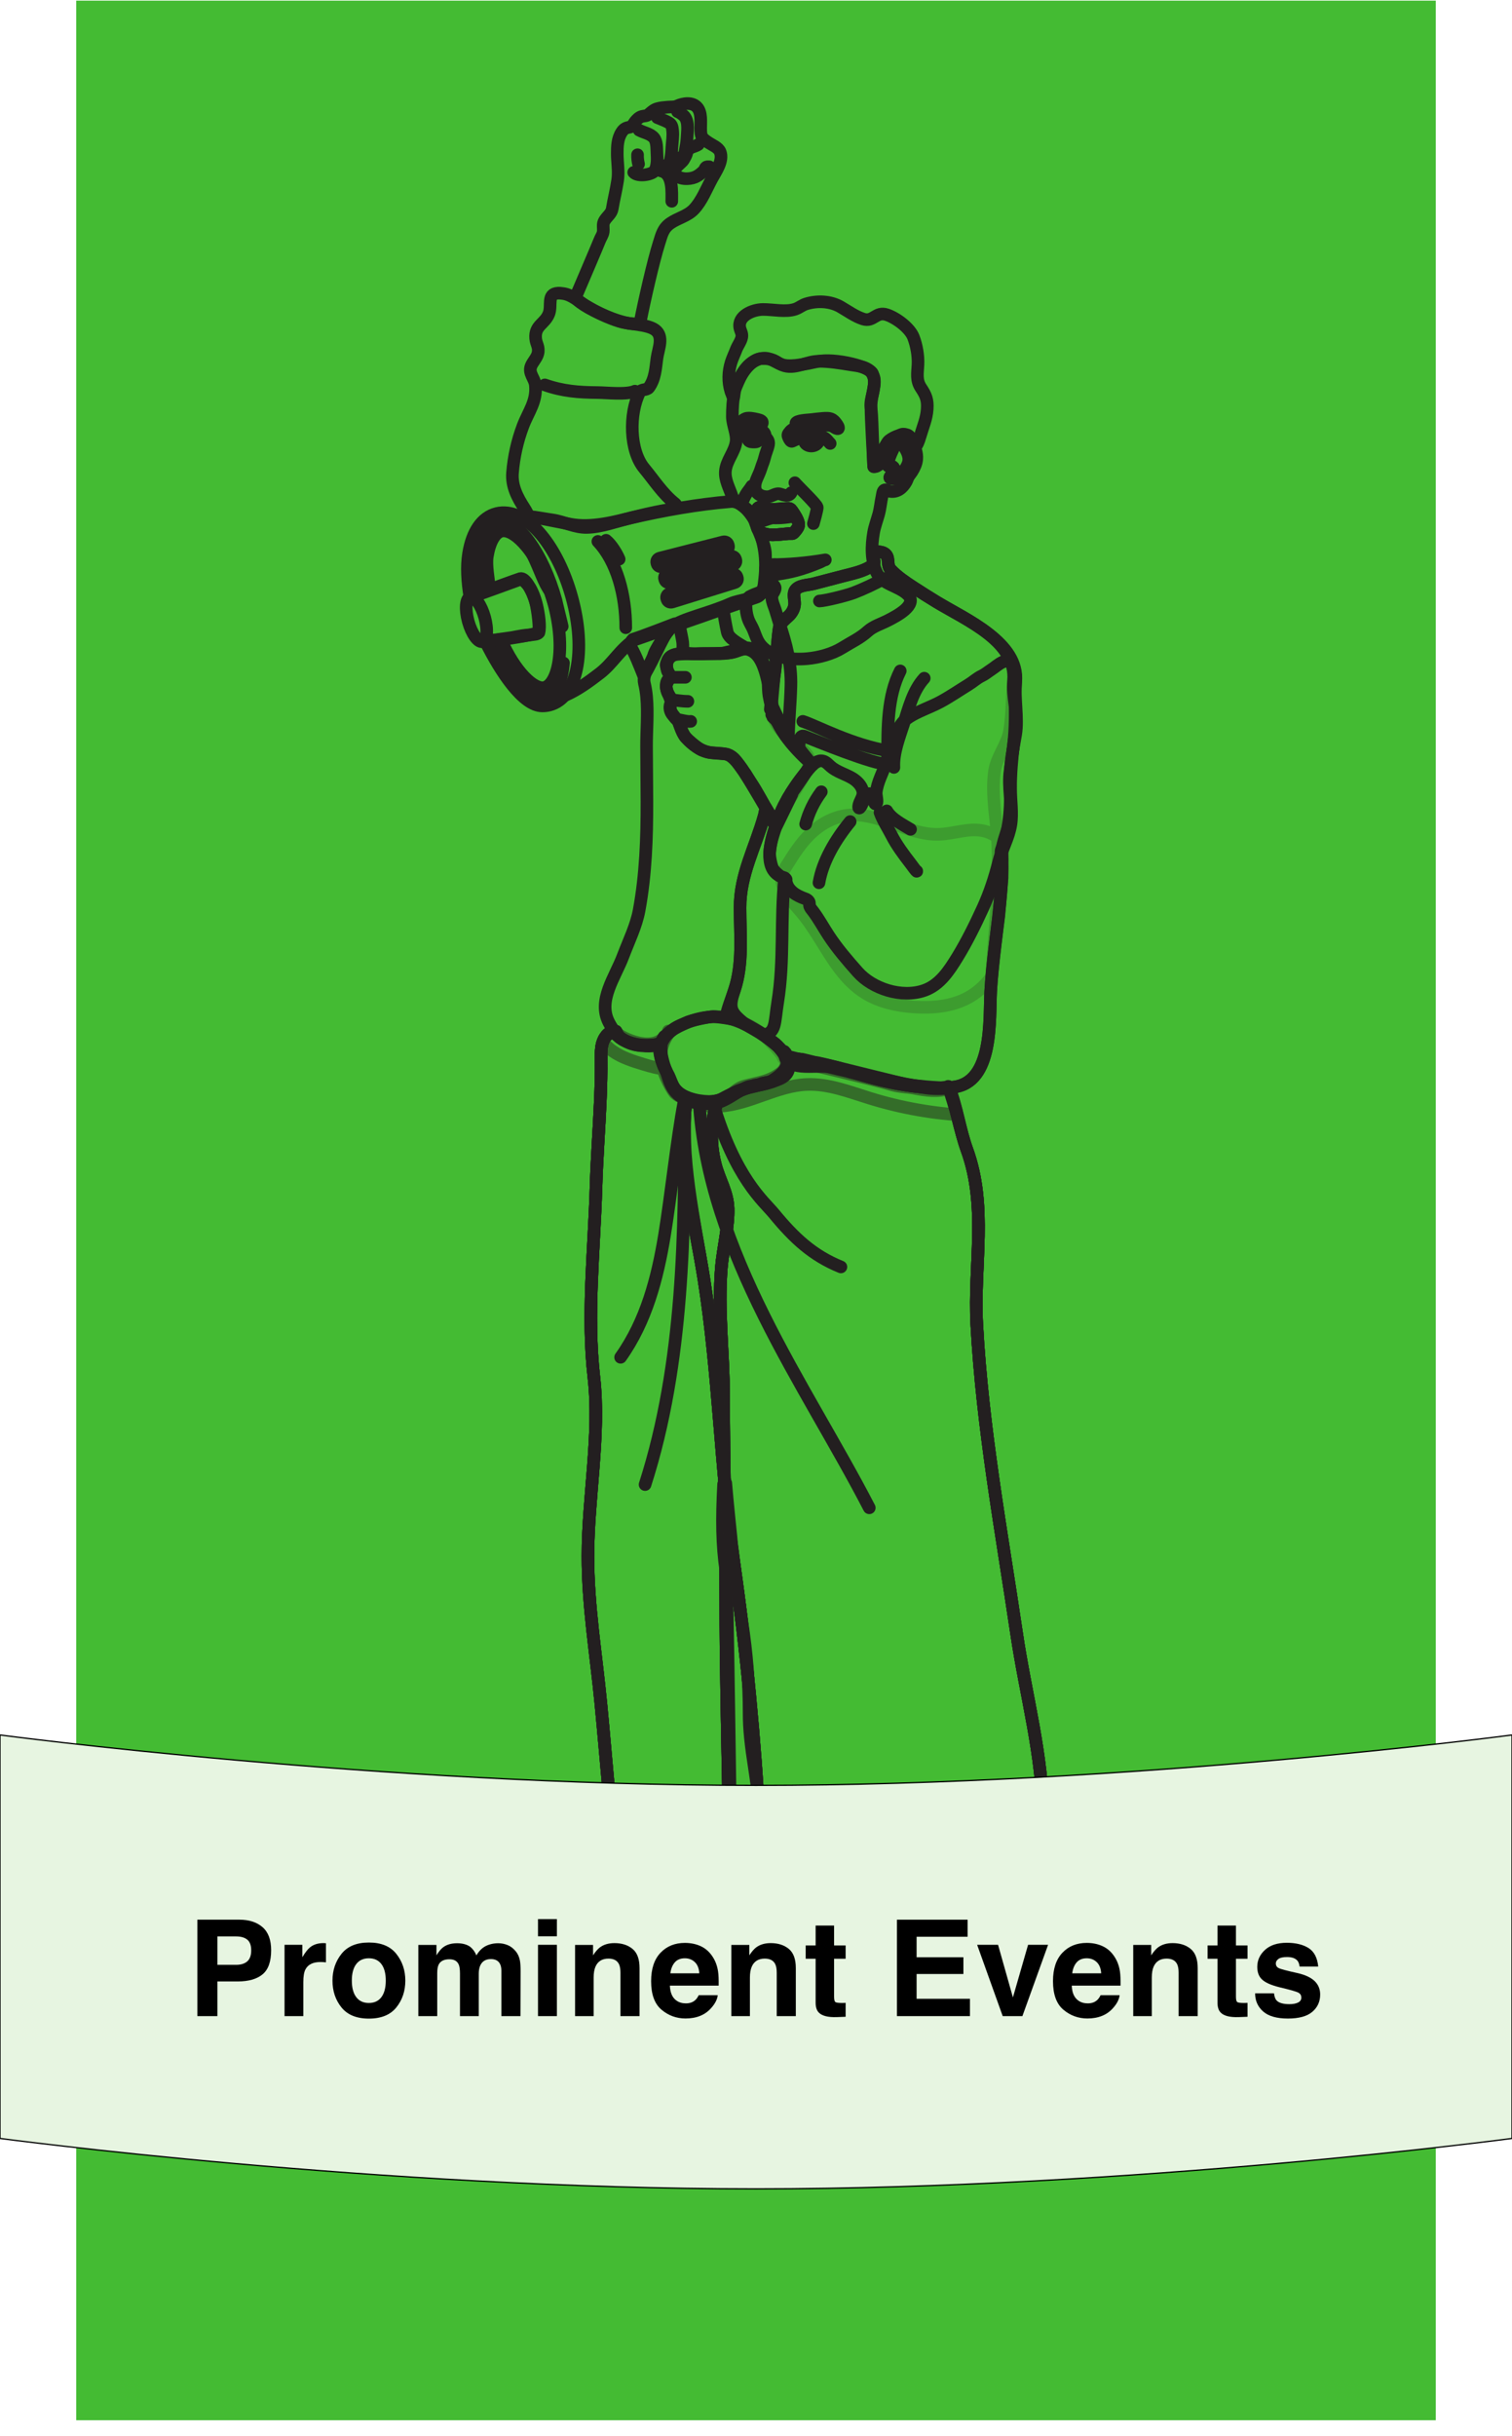 <?xml version="1.0" encoding="UTF-8" standalone="no"?>
<!DOCTYPE svg PUBLIC "-//W3C//DTD SVG 1.1//EN" "http://www.w3.org/Graphics/SVG/1.1/DTD/svg11.dtd">
<!-- Created with Vectornator (http://vectornator.io/) -->
<svg height="100%" stroke-miterlimit="10" style="fill-rule:nonzero;clip-rule:evenodd;stroke-linecap:round;stroke-linejoin:round;" version="1.1" viewBox="0 0 600 966" width="100%" xml:space="preserve" xmlns="http://www.w3.org/2000/svg" xmlns:vectornator="http://vectornator.io" xmlns:xlink="http://www.w3.org/1999/xlink">
<defs>
<filter color-interpolation-filters="sRGB" filterUnits="userSpaceOnUse" height="970.5" id="Filter" width="550.5" x="29.164" y="-1.186">
<feDropShadow dx="4.414" dy="4.064" flood-color="#000000" flood-opacity="0.2" in="SourceGraphic" result="Shadow" stdDeviation="2"/>
</filter>
</defs>
<clipPath id="ArtboardFrame">
<rect height="966" width="600" x="0" y="0"/>
</clipPath>
<g clip-path="url(#ArtboardFrame)" id="Layer-1" vectornator:layerName="Layer 1">
<path d="M30 0L570 2.71682e-14L570 960L30 960L30 0Z" fill="#44bb33" fill-rule="nonzero" filter="url(#Filter)" stroke="#ffffff" stroke-linecap="butt" stroke-linejoin="round" stroke-width="0.5" vectornator:layerName="Rectangle 1" vectornator:shadowAngle="0.744085" vectornator:shadowColor="#000000" vectornator:shadowOffset="6" vectornator:shadowOpacity="0.2" vectornator:shadowRadius="4"/>
<g opacity="1" vectornator:layerName="Prominent Events.svg">
<g opacity="1" vectornator:layerName="right_arm_00000047050021020866194890000015529950249124121747_">
<path d="M240.113 87.145C241.067 85.739 242.654 84.596 242.947 82.827C243.561 79.063 244.543 75.271 245.1 71.462C245.62 67.987 244.949 64.495 244.94 61.012C244.93 58.073 245.025 54.962 246.696 52.404C247.443 51.261 248.179 50.735 249.53 50.499C250.182 50.381 250.257 50.39 250.673 50.027C251.23 49.537 251.579 48.812 252.033 48.24C252.76 47.333 253.638 46.462 254.772 46.163C255.867 45.873 256.547 46.09 257.416 45.346C258.521 44.412 259.428 43.487 260.854 43.088C262.167 42.716 263.565 42.598 264.944 42.48C266.238 42.362 267.57 42.535 268.675 42.027C271.149 40.902 274.719 40.367 276.656 42.58C278.497 44.675 278.025 48.313 278.044 50.843C278.072 54.191 278.337 54.699 281.274 56.631C282.757 57.61 285.08 58.49 285.761 60.205C287.158 63.724 284.117 67.933 282.502 70.899C280.349 74.836 278.479 79.743 275.343 83.027C272.821 85.676 269.024 86.465 266.068 88.497C263.102 90.547 262.621 92.969 261.544 96.361C259.239 103.6 255.632 119.592 254.178 127.04C253.12 132.446 227.308 120.421 228.526 117.572C228.999 116.466 237.516 96.561 237.913 95.454C238.347 94.257 239.216 93.177 239.377 91.889C239.49 90.991 239.329 90.048 239.377 89.141C239.414 88.379 239.707 87.735 240.113 87.145Z" fill="none" opacity="1" stroke="#231f20" stroke-linecap="round" stroke-linejoin="round" stroke-width="5" vectornator:layerName="path"/>
<path d="M268.873 44.285C269.723 44.575 271.215 45.646 271.754 46.362C273.397 48.53 272.727 52.331 272.613 54.998C272.538 56.73 272.018 59.025 271.754 60.631C271.47 62.391 269.496 62.817 267.759 62.826" fill="none" opacity="1" stroke="#231f20" stroke-linecap="round" stroke-linejoin="round" stroke-width="5" vectornator:layerName="path"/>
<path d="M260.854 46.644C262.375 47.306 264.018 47.85 265.454 48.685C266.663 49.383 266.767 50.508 266.909 51.769C267.164 54.018 266.748 56.222 266.625 58.463C266.54 60.159 266.399 61.928 265.992 63.67C265.615 65.284 263.801 66.028 262.177 66.037" fill="none" opacity="1" stroke="#231f20" stroke-linecap="round" stroke-linejoin="round" stroke-width="5" vectornator:layerName="path"/>
<path d="M253.62 51.605C255.527 52.649 258.04 52.966 259.485 54.662C260.769 56.168 260.58 58.953 260.703 60.803C260.835 62.989 260.902 65.42 259.967 67.47C259.126 69.312 253.043 70.228 251.476 68.359" fill="none" opacity="1" stroke="#231f20" stroke-linecap="round" stroke-linejoin="round" stroke-width="5" vectornator:layerName="path"/>
<path d="M252.996 61.375C252.94 62.563 253.1 63.896 253.393 65.048" fill="none" opacity="1" stroke="#231f20" stroke-linecap="round" stroke-linejoin="round" stroke-width="5" vectornator:layerName="path"/>
<path d="M277.09 57.32C275.806 58.236 273.558 58.254 272.821 59.824C272.5 60.513 272.415 61.266 272.047 61.946C271.782 62.436 271.508 62.98 271.206 63.452C270.299 64.894 266.512 66.908 267.891 69.022C269.374 71.28 273.586 71.18 275.758 70.264C276.712 69.865 277.553 69.284 278.318 68.613C278.696 68.278 279.13 67.924 279.442 67.525C279.706 67.198 279.772 66.69 280.075 66.4C280.452 66.019 280.944 66.137 281.482 66.137" fill="none" opacity="1" stroke="#231f20" stroke-linecap="round" stroke-linejoin="round" stroke-width="5" vectornator:layerName="path"/>
<g opacity="1" vectornator:layerName="g">
<path d="M221.356 116.262C216.912 116.541 219.086 121.144 217.814 124.397C216.199 128.543 212.116 128.97 212.56 134.177C212.768 136.544 214.069 137.564 213.446 140.186C213.011 142 211.324 143.573 210.7 145.26C209.661 148.072 212.177 150.055 212.442 152.658C213.122 159.208 209.713 163.172 207.512 168.986C205.274 174.9 203.881 181.219 203.38 187.496C202.955 192.784 205.319 197.286 208.162 201.641C208.907 202.782 209.421 203.941 210.022 205.1C211.002 204.724 218.416 206.336 226.228 207.858C234.698 209.508 244.254 206.89 251.805 204.984C258.516 203.289 263.691 202.369 264.364 202.28C266.869 201.947 269.204 200.771 267.842 199.685C262.893 195.74 259.581 190.465 255.652 185.739C249.777 178.673 249.589 164.114 253.792 155.578C254.491 154.172 256.65 154.85 257.483 153.707C260.023 150.233 260.152 146.03 260.699 142.057C261.209 138.365 263.542 133.463 259.991 130.832C256.893 128.537 249.755 128.656 245.882 127.459C241.273 126.035 236.474 123.662 232.394 121.194C229.721 119.579 226.974 116.967 223.687 116.432C222.752 116.279 221.991 116.222 221.356 116.262ZM301.175 235.693C300.103 236.52 271.865 245.978 271.62 246.287C271.545 246.381 271.437 246.429 271.354 246.514C271.832 246.397 272.279 246.24 272.8 246.116C277.594 244.983 286.154 241.408 287.824 240.872C289.643 240.29 291.2 239.369 293.933 238.832C295.204 238.582 297.569 237.494 298.154 237.301C298.764 237.1 300.743 235.405 301.607 235.543C302.229 235.643 303.098 234.316 303.762 233.843C303.923 233.763 303.876 233.249 304.057 233.19C303.615 232.603 302.271 234.848 301.175 235.693ZM267.783 247.364C266.414 247.889 254.347 252.581 251.137 253.515C251.024 253.627 250.896 253.796 250.635 254.139C250.643 254.129 250.024 254.921 249.896 255.074C249.801 255.19 249.668 255.223 249.572 255.33C251.726 258.386 253.899 264.22 255.269 267.603C255.917 269.204 263.952 250.113 266.041 248.753C267.011 248.121 267.747 247.841 268.521 247.506C268.271 247.479 268.024 247.445 267.783 247.364Z" fill="none" opacity="1" stroke="#231f20" stroke-linecap="round" stroke-linejoin="round" stroke-width="5" vectornator:layerName="Curve 1"/>
<path d="M216.199 152.637C223.302 155.131 229.592 155.621 237.242 155.675C240.737 155.703 248.718 156.628 251.948 155.113" fill="none" opacity="1" stroke="#231f20" stroke-linecap="round" stroke-linejoin="round" stroke-width="5" vectornator:layerName="path"/>
</g>
<path d="M262.318 67.788C267.154 68.831 266.578 76.033 266.578 79.825" fill="none" opacity="1" stroke="#231f20" stroke-linecap="round" stroke-linejoin="round" stroke-width="5" vectornator:layerName="path"/>
</g>
<g opacity="1" vectornator:layerName="feet_00000071550047477120499060000010913143916442259606_">
<path d="M357.986 823.436C355.945 826.275 354.935 832.017 356.172 835.364C356.805 837.087 357.249 839.074 359.128 839.799C361.518 840.716 364.625 840.652 367.157 840.77C376.564 841.215 386.009 841.133 395.406 840.525C397.786 840.371 400.157 840.18 402.528 839.963C404.672 839.763 407.203 839.809 409.243 839.155C412.161 838.212 414.428 836.307 414.844 833.287C415.155 830.955 414.967 828.352 414.579 826.039C414.362 824.715 413.776 823.472 413.493 822.157C413.257 821.041 413.238 819.898 412.993 818.782C412.794 817.875 412.398 815.607 411.113 815.453C409.026 815.208 410.055 819.19 410.027 820.206C409.989 821.567 409.885 823.046 409.526 824.352C408.818 826.946 406.787 828.225 404.162 828.515C397.994 829.187 391.751 829.159 385.555 829.413C380.105 829.64 374.712 830.094 369.234 830.103C367.024 830.112 363.341 830.311 362.311 828.035C361.773 826.846 362.075 825.585 362.425 824.388C362.906 822.719 363.105 821.367 363.114 819.635C363.114 818.256 362.17 815.09 359.884 816.605C358.562 817.485 358.533 821.195 357.825 822.646C357.003 824.325 356.55 825.286 356.172 827.064" fill="none" opacity="1" stroke="#231f20" stroke-linecap="round" stroke-linejoin="round" stroke-width="5" vectornator:layerName="path"/>
<path d="M212.619 827.645C210.976 827.908 209.512 827.781 209.087 829.658C207.954 834.693 213.356 835.899 217.313 836.824C222.621 838.076 228.109 838.593 233.568 838.348C237.384 838.176 241.19 837.641 245.006 837.722C247.254 837.777 249.492 838.04 251.731 838.158C256.236 838.393 260.769 838.022 265.171 837.06C267.419 836.57 269.572 835.863 271.754 835.146C273.869 834.448 276.098 834.049 278.242 833.377C280.046 832.806 281.973 832.643 283.834 832.189C287.857 831.218 291.796 829.849 295.451 827.935C296.32 827.472 297.198 826.973 297.803 826.211C298.719 825.068 298.483 823.281 298.53 821.903C298.587 820.288 298.379 818.682 298.275 817.068C293.911 816.578 291.276 819.363 287.753 821.123C277.062 826.465 265.407 825.567 253.78 826.021C239.83 826.574 225.701 825.54 212.619 827.645Z" fill="none" opacity="1" stroke="#231f20" stroke-linecap="round" stroke-linejoin="round" stroke-width="5" vectornator:layerName="path"/>
<path d="M400.1 782.913C398.851 783.237 397.168 783.652 397.591 783.537C395.691 784.054 388.918 786.784 388.289 786.969C381.416 788.994 377.463 789.869 372.666 790.609C372.458 790.642 367.648 791.027 367.504 791.051C366.997 796.205 366.194 800.989 364.829 805.987C364.111 808.672 363.331 811.333 362.557 814.009C362.236 815.125 361.612 816.125 361.376 817.24C361.121 818.438 361.218 819.698 360.726 820.84C360.396 821.611 359.833 822.25 359.398 822.967C358.152 825.035 358.009 828.013 358.661 830.309C359.265 832.421 359.991 834.819 362.409 835.581C363.4 835.889 364.439 835.913 365.478 835.949C367.603 836.021 369.738 836.093 371.853 835.921C373.44 835.794 376.549 835.76 377.314 834.164C377.551 833.665 377.472 832.08 378.199 831.98C378.521 831.935 378.794 832.239 378.879 832.547C378.964 832.856 378.92 833.174 378.967 833.483C379.09 834.29 379.806 834.913 380.59 835.212C381.374 835.512 382.229 835.534 383.069 835.552C384.514 835.589 385.992 835.624 387.408 835.298C387.88 835.189 388.476 835.103 388.825 834.759C389.222 834.369 389.357 833.775 390.065 833.766C390.396 833.766 390.687 833.933 390.979 834.078C393.596 835.403 397.052 834.963 399.244 833.058C400.736 833.593 402.329 834.147 403.878 833.766C404.653 833.576 405.356 833.18 406.121 832.945C407.245 832.591 408.125 833.152 409.22 832.916C410.316 832.671 411.444 832.189 412.142 831.3C413.474 829.613 413.243 827.137 412.969 825.177C411.146 812.206 400.863 800.613 400.306 787.306C400.246 785.818 400.167 784.377 400.1 782.913Z" fill="none" opacity="1" stroke="#231f20" stroke-linecap="round" stroke-linejoin="round" stroke-width="5" vectornator:layerName="Curve 2"/>
<path d="M290.551 785.555C290.3 785.557 289.162 785.239 288.867 785.23C288.702 785.535 289.047 785.805 288.887 785.918C288.74 786.152 288.913 787.306 288.728 787.493C287.213 789.028 275.464 788.28 275.458 788.281C275.018 788.288 266.757 787.927 265.717 787.799C265.221 787.738 258.945 787.313 258.606 787.144C258.583 787.673 258.631 787.118 258.604 787.647C257.81 803.049 246.968 805.376 234.312 811.827C229.562 814.249 225.078 817.567 220.205 819.735C216.37 821.431 207.563 821.445 210.642 828.012C212.804 832.611 220.548 831.735 224.78 831.725C228.576 831.725 232.375 831.675 236.172 831.584C237.853 831.539 239.567 831.629 241.219 831.584C242.513 831.548 243.682 830.865 244.938 830.62C246.005 830.411 247.688 830.144 248.746 830.506C249.662 830.824 250.438 831.755 251.373 832.236C257.096 835.239 263.916 832.399 269.583 830.649C271.557 830.041 273.526 829.454 275.575 829.146C277.511 828.846 279.453 829.021 281.389 828.749C283.505 828.45 285.697 828.184 287.558 827.105C289.447 826.007 290.979 824.358 293.019 823.505C296.306 822.127 297.074 822.285 297.357 818.63C297.612 815.301 297.846 811.927 296.354 808.907C292.729 801.523 290.897 794.034 290.551 785.555Z" fill="none" opacity="1" stroke="#231f20" stroke-linecap="round" stroke-linejoin="round" stroke-width="5" vectornator:layerName="Curve 1"/>
<g opacity="1" vectornator:layerName="g">
<path d="M268.722 812.251C265.898 812.378 263.083 812.923 260.373 813.721C257.785 814.483 255.282 815.49 252.826 816.587C251.664 817.113 250.427 817.957 249.209 818.302C248.104 818.61 247.584 817.893 247.018 817.032C244.798 813.648 240.793 811.399 236.628 811.208C233.436 811.063 230.206 812.133 227.731 814.075C227.231 814.465 224.718 816.533 226.409 816.297C227.353 816.161 228.213 815.163 229.053 814.764C230.281 814.183 231.585 813.73 232.945 813.503C235.731 813.049 238.848 813.703 240.737 815.734C242.163 817.267 242.72 819.372 242.9 821.422C243.07 823.472 242.9 825.531 243.089 827.572C243.192 828.67 243.429 829.831 244.212 830.638C245.384 831.835 246.489 831.128 247.802 830.883C249.332 830.602 249.199 830.248 249.199 828.86C249.199 827.118 249.634 825.658 250.229 824.025C251.504 820.542 254.215 818.565 257.841 817.721C262.366 816.669 267.012 815.961 271.574 817.213C275.966 818.419 280.207 821.168 281.898 825.395C282.71 827.418 283.201 828.225 285.713 828.198C287.234 828.189 290.152 827.363 290.795 825.848C291.239 824.805 290.662 823.644 290.039 822.692C286.346 817.113 279.999 813.24 273.18 812.396C271.707 812.233 270.214 812.188 268.722 812.251Z" fill="none" opacity="1" stroke="#231f20" stroke-linecap="round" stroke-linejoin="round" stroke-width="5" vectornator:layerName="path"/>
<path d="M225.275 817.757L225.077 816.66C224.926 816.959 224.794 817.267 224.68 817.585C224.907 817.839 224.983 817.694 225.275 817.757Z" fill="none" opacity="1" stroke="#231f20" stroke-linecap="round" stroke-linejoin="round" stroke-width="5" vectornator:layerName="path"/>
<path d="M225.068 816.66C225.077 816.651 225.077 816.642 225.087 816.632C225.077 816.632 225.077 816.632 225.068 816.632L225.068 816.66Z" fill="none" opacity="1" stroke="#231f20" stroke-linecap="round" stroke-linejoin="round" stroke-width="5" vectornator:layerName="path"/>
</g>
<path d="M412.048 817.821C412.237 818.728 412.426 819.671 412.464 819.689C412.398 819.662 412.341 819.644 412.275 819.617C406.06 817.159 398.995 816.841 392.525 818.537C389.777 819.263 385.952 820.342 384.082 822.483C381.891 824.996 380.19 827.889 379.322 831.073C379.218 831.454 379.114 831.862 378.821 832.144C378.528 832.425 377.98 832.497 377.725 832.18C377.603 832.026 377.574 831.817 377.555 831.618C377.13 827.164 377.31 820.687 371.851 819.118C369.678 818.492 367.345 818.71 365.088 818.936C363.605 819.082 361.896 819.363 361.15 820.606C360.743 821.277 360.555 822.256 359.761 822.383C359.232 822.465 358.741 822.057 358.552 821.576C357.646 819.227 360.3 816.007 362.387 815.145C364.21 814.401 366.24 814.365 368.224 814.374C371.095 814.392 374.146 814.546 376.526 816.088C377.272 816.569 377.943 817.186 378.774 817.503C380.729 818.265 382.58 816.106 384.176 815.236C386.226 814.12 388.408 813.249 390.674 812.641C395.142 811.435 399.911 811.235 404.445 812.17C406.136 812.514 407.826 813.031 409.3 813.911C410.301 814.501 411.179 815.172 411.642 816.233C411.746 816.442 411.897 817.122 412.048 817.821Z" fill="none" opacity="1" stroke="#231f20" stroke-linecap="round" stroke-linejoin="round" stroke-width="5" vectornator:layerName="path"/>
<path d="M236.817 820.479C231.726 821.113 229.658 826.275 231.736 831.645" fill="none" opacity="1" stroke="#231f20" stroke-linecap="round" stroke-linejoin="round" stroke-width="5" vectornator:layerName="path"/>
<path d="M227.826 821.621C224.048 822.447 221.516 828.742 223.169 831.645" fill="none" opacity="1" stroke="#231f20" stroke-linecap="round" stroke-linejoin="round" stroke-width="5" vectornator:layerName="path"/>
<path d="M219.467 822.365C214.442 824.225 215.84 829.304 216.473 831.536" fill="none" opacity="1" stroke="#231f20" stroke-linecap="round" stroke-linejoin="round" stroke-width="5" vectornator:layerName="path"/>
<path d="M268.968 821.957C270.649 824.243 270.781 827.481 269.279 829.885" fill="none" opacity="1" stroke="#231f20" stroke-linecap="round" stroke-linejoin="round" stroke-width="5" vectornator:layerName="path"/>
<path d="M271.924 825.803C272.519 827.626 272.122 829.731 270.894 831.237" fill="none" opacity="1" stroke="#231f20" stroke-linecap="round" stroke-linejoin="round" stroke-width="5" vectornator:layerName="path"/>
<path d="M253.006 822.792C256.009 821.64 259.353 821.34 262.526 821.93" fill="none" opacity="1" stroke="#231f20" stroke-linecap="round" stroke-linejoin="round" stroke-width="5" vectornator:layerName="path"/>
<path d="M361.773 825.059C365.23 823.626 369.216 823.427 372.805 824.488" fill="none" opacity="1" stroke="#231f20" stroke-linecap="round" stroke-linejoin="round" stroke-width="5" vectornator:layerName="path"/>
<path d="M389.229 823.2C389.975 826.202 390.126 829.341 389.683 832.389" fill="none" opacity="1" stroke="#231f20" stroke-linecap="round" stroke-linejoin="round" stroke-width="5" vectornator:layerName="path"/>
<path d="M398.957 822.692C400.28 825.522 400.469 828.824 399.477 831.772" fill="none" opacity="1" stroke="#231f20" stroke-linecap="round" stroke-linejoin="round" stroke-width="5" vectornator:layerName="path"/>
<path d="M406.768 823.708C407.609 826.275 407.543 829.114 406.579 831.645" fill="none" opacity="1" stroke="#231f20" stroke-linecap="round" stroke-linejoin="round" stroke-width="5" vectornator:layerName="path"/>
</g>
<g opacity="1" vectornator:layerName="pasoe_00000122701865982495187750000006048823575464524970_">
<path d="M288.001 588.145C287.734 588.315 287.457 588.448 287.145 588.541C286.379 602.557 286.546 612.783 288.06 623.04C288.704 627.411 289.754 723.585 290.037 728.658C290.373 734.672 289.062 784.865 288.975 784.982C290.119 785.169 288.934 785.347 290.304 785.464C293.171 785.711 299.134 786.123 304.795 786.258C304.63 786.071 304.663 780.883 304.589 779.739C304.468 777.87 304.37 775.533 304.235 772.056C304.204 771.274 304.009 765.95 303.968 765.055C303.878 763.026 303.792 761.743 303.732 761.37C302.928 756.323 302.558 751.159 302.434 744.759C302.39 742.498 302.383 740.699 302.375 736.652C302.362 729.422 302.284 726.22 302.05 722.195C301.747 716.991 299.606 702.57 299.542 702.154C297.912 691.673 297.269 685.889 297.269 679.165C297.269 667.312 296.32 655.405 294.405 643.137C294.226 641.985 290.331 612.924 290.304 612.041C290.277 611.209 288.497 594.769 288.001 588.145Z" fill="none" opacity="1" stroke="#231f20" stroke-linecap="round" stroke-linejoin="round" stroke-width="5" vectornator:layerName="Curve 1"/>
<g opacity="1" vectornator:layerName="g">
<path d="M244.496 408.967C242.615 409.246 240.905 409.832 239.743 412C238.515 414.295 238.505 417.02 238.533 419.597C238.675 431.053 237.946 442.495 237.294 453.924C236.964 459.702 236.667 465.485 236.497 471.272C235.76 496.018 232.847 521.481 235.671 546.164C238.268 568.905 233.309 593.844 233.309 617.03C233.309 637.122 236.518 655.637 238.444 675.593C240.985 701.899 242.85 728.593 246.325 754.708C247.308 762.065 250.221 786.399 250.221 786.399C250.221 786.399 280.155 789.737 288.769 787.76C290.629 736.918 288.001 685.689 288.001 634.774C288.001 607.761 287.145 580.821 287.145 553.817C287.136 536.655 284.861 519.723 286.259 502.652C286.873 495.232 289.133 486.666 288.916 479.237C288.727 472.761 285.407 467.886 283.839 461.692C280.061 446.77 285.366 436.393 284.223 436.604C280.945 437.211 274.19 436.466 270.439 434.082C267.377 432.135 266.032 429.015 265.215 427.024C262.655 420.784 260.812 413.878 263.798 410.895C263.734 410.943 263.658 410.989 263.591 411.036C263.409 411.164 262.308 414.193 262.083 414.322C262.064 414.333 258.201 415.145 255.14 414.622C252.859 414.232 251.014 414.07 249.781 413.547C248.535 413.018 246.146 411.562 246.108 411.547C245.187 411.196 245.018 409.59 244.496 408.967Z" fill="none" opacity="1" stroke="#231f20" stroke-linecap="round" stroke-linejoin="round" stroke-width="5" vectornator:layerName="Curve 2"/>
<g opacity="0.5" vectornator:layerName="path">
<path d="M265.215 408.854C264.935 409.715 264.88 409.889 264.654 410.157C264.351 410.511 264.34 410.525 264.212 410.639C264.119 410.723 263.977 410.825 263.858 410.923C261.764 413.602 258.232 414.416 254.088 413.672C250.698 413.064 246.931 411.445 244.732 409.704C244.479 409.504 244.317 409.241 244.142 408.995C242.399 409.3 240.836 409.961 239.743 412C238.515 414.295 238.505 417.02 238.533 419.597C238.675 431.053 237.946 442.495 237.294 453.924C236.964 459.702 236.667 465.485 236.497 471.272C235.76 496.018 232.847 521.481 235.671 546.164C238.268 568.905 233.309 593.844 233.309 617.03C233.309 637.122 236.518 655.637 238.444 675.593C240.985 701.899 242.85 728.593 246.325 754.708C247.308 762.065 250.221 786.399 250.221 786.399C250.221 786.399 280.155 789.737 288.769 787.76C290.629 736.918 288.001 685.689 288.001 634.774C288.001 607.761 287.145 580.821 287.145 553.817C287.136 536.655 284.861 519.723 286.259 502.652C286.873 495.232 289.133 486.666 288.916 479.237C288.727 472.761 285.407 467.886 283.839 461.692C281.468 452.326 282.354 444.919 284.341 437.285C282.423 437.332 279.74 437.19 277.228 436.775C275.164 436.433 273.433 435.976 272.122 435.357C270.452 434.571 270.057 435.438 267.96 433.6C267.447 433.333 263.198 426.764 262.352 420.646C261.674 415.736 264.032 411.344 266.012 408.938C265.745 408.918 265.481 408.875 265.215 408.854Z" fill="none" opacity="1" stroke="#231f20" stroke-linecap="round" stroke-linejoin="round" stroke-width="5" vectornator:layerName="path"/>
<g opacity="1" vectornator:layerName="path">
<clipPath clip-rule="nonzero" id="ClipPath">
<path d="M265.215 408.854C264.935 409.715 264.88 409.889 264.654 410.157C264.351 410.511 264.34 410.525 264.212 410.639C264.119 410.723 263.977 410.825 263.858 410.923C261.764 413.602 258.232 414.416 254.088 413.672C250.698 413.064 246.931 411.445 244.732 409.704C244.479 409.504 244.317 409.241 244.142 408.995C242.399 409.3 240.836 409.961 239.743 412C238.515 414.295 238.505 417.02 238.533 419.597C238.675 431.053 237.946 442.495 237.294 453.924C236.964 459.702 236.667 465.485 236.497 471.272C235.76 496.018 232.847 521.481 235.671 546.164C238.268 568.905 233.309 593.844 233.309 617.03C233.309 637.122 236.518 655.637 238.444 675.593C240.985 701.899 242.85 728.593 246.325 754.708C247.308 762.065 250.221 786.399 250.221 786.399C250.221 786.399 280.155 789.737 288.769 787.76C290.629 736.918 288.001 685.689 288.001 634.774C288.001 607.761 287.145 580.821 287.145 553.817C287.136 536.655 284.861 519.723 286.259 502.652C286.873 495.232 289.133 486.666 288.916 479.237C288.727 472.761 285.407 467.886 283.839 461.692C281.468 452.326 282.354 444.919 284.341 437.285C282.423 437.332 279.74 437.19 277.228 436.775C275.164 436.433 273.433 435.976 272.122 435.357C270.452 434.571 270.057 435.438 267.96 433.6C267.447 433.333 263.198 426.764 262.352 420.646C261.674 415.736 264.032 411.344 266.012 408.938C265.745 408.918 265.481 408.875 265.215 408.854Z"/>
</clipPath>
<g clip-path="url(#ClipPath)">
<path d="M236.657 405.986C236.638 410.312 239.481 414.276 243.117 416.834C246.753 419.383 251.117 420.762 255.414 422.059C258.238 422.912 261.1 423.765 264.056 423.901C267.012 424.037 270.12 423.393 272.377 421.551C274.634 419.71 275.834 416.544 274.748 413.895C273.52 410.884 270.006 409.469 266.842 408.362C261.799 406.603 256.765 404.834 251.721 403.074C249.039 402.131 246.234 401.178 243.391 401.441C240.548 401.704 237.639 403.564 237.242 406.285" fill="none" opacity="1" stroke="#231f20" stroke-linecap="round" stroke-linejoin="round" stroke-width="5" vectornator:layerName="path"/>
</g>
</g>
</g>
<g opacity="1" vectornator:layerName="path">
<path d="M243.463 409.194C242.002 409.567 240.68 410.251 239.743 412C238.515 414.295 238.505 417.02 238.533 419.597C238.675 431.053 237.946 442.495 237.294 453.924C236.964 459.702 236.667 465.485 236.497 471.272C235.76 496.018 232.847 521.481 235.671 546.164C238.268 568.905 233.309 593.844 233.309 617.03C233.309 637.122 236.518 655.637 238.444 675.593C240.985 701.899 242.85 728.593 246.325 754.708C247.308 762.065 250.221 786.399 250.221 786.399C250.221 786.399 280.155 789.737 288.769 787.76C290.629 736.918 288.001 685.689 288.001 634.774C288.001 607.761 287.145 580.821 287.145 553.817C287.136 536.655 284.861 519.723 286.259 502.652C286.873 495.232 289.133 486.666 288.916 479.237C288.727 472.761 285.407 467.886 283.839 461.692C281.309 451.7 282.287 445.418 284.577 437.228C283.309 437.618 282.141 437.354 280.592 437.228C279.77 437.161 276.822 437.26 276.638 437.228C268.806 435.858 266.23 432.186 264.389 424.529C264.374 424.468 262.973 422.009 262.707 420.646C262.238 418.249 262.285 414.458 262.47 413.616C262.632 412.877 263.29 412.095 263.693 411.42C263.524 411.503 262.484 413.815 260.904 414.158C258.743 414.627 254.29 414.486 254.081 414.474C253.694 414.452 248.026 413.354 245.499 411.15C245.211 410.898 243.941 409.757 243.846 409.676C243.684 409.536 243.59 409.354 243.463 409.194Z" fill="none" opacity="1" stroke="#231f20" stroke-linecap="round" stroke-linejoin="round" stroke-width="5" vectornator:layerName="path"/>
<g opacity="1" vectornator:layerName="path">
<clipPath clip-rule="nonzero" id="ClipPath_2">
<path d="M243.463 409.194C242.002 409.567 240.68 410.251 239.743 412C238.515 414.295 238.505 417.02 238.533 419.597C238.675 431.053 237.946 442.495 237.294 453.924C236.964 459.702 236.667 465.485 236.497 471.272C235.76 496.018 232.847 521.481 235.671 546.164C238.268 568.905 233.309 593.844 233.309 617.03C233.309 637.122 236.518 655.637 238.444 675.593C240.985 701.899 242.85 728.593 246.325 754.708C247.308 762.065 250.221 786.399 250.221 786.399C250.221 786.399 280.155 789.737 288.769 787.76C290.629 736.918 288.001 685.689 288.001 634.774C288.001 607.761 287.145 580.821 287.145 553.817C287.136 536.655 284.861 519.723 286.259 502.652C286.873 495.232 289.133 486.666 288.916 479.237C288.727 472.761 285.407 467.886 283.839 461.692C281.309 451.7 282.287 445.418 284.577 437.228C283.309 437.618 282.141 437.354 280.592 437.228C279.77 437.161 276.822 437.26 276.638 437.228C268.806 435.858 266.23 432.186 264.389 424.529C264.374 424.468 262.973 422.009 262.707 420.646C262.238 418.249 262.285 414.458 262.47 413.616C262.632 412.877 263.29 412.095 263.693 411.42C263.524 411.503 262.484 413.815 260.904 414.158C258.743 414.627 254.29 414.486 254.081 414.474C253.694 414.452 248.026 413.354 245.499 411.15C245.211 410.898 243.941 409.757 243.846 409.676C243.684 409.536 243.59 409.354 243.463 409.194Z"/>
</clipPath>
<g clip-path="url(#ClipPath_2)">
<path d="M246.271 538.239C256.453 523.916 260.873 506.926 263.678 489.9C266.143 474.951 268.637 451.694 271.376 437.226" fill="none" opacity="1" stroke="#231f20" stroke-linecap="round" stroke-linejoin="round" stroke-width="5" vectornator:layerName="path"/>
</g>
</g>
</g>
<g opacity="1" vectornator:layerName="path">
<path d="M242.665 409.477C241.54 409.908 240.512 410.565 239.743 412C238.515 414.295 238.505 417.02 238.533 419.597C238.675 431.053 237.946 442.495 237.294 453.924C236.964 459.702 236.667 465.485 236.497 471.272C235.76 496.018 232.847 521.481 235.671 546.164C238.268 568.905 233.309 593.844 233.309 617.03C233.309 637.122 236.518 655.637 238.444 675.593C240.985 701.899 242.85 728.593 246.325 754.708C247.308 762.065 250.221 786.399 250.221 786.399C250.221 786.399 280.155 789.737 288.769 787.76C290.629 736.918 288.001 685.689 288.001 634.774C288.001 607.761 287.145 580.821 287.145 553.817C287.136 536.655 284.861 519.723 286.259 502.652C286.873 495.232 289.133 486.666 288.916 479.237C288.727 472.761 285.407 467.886 283.839 461.692C281.465 452.312 282.376 444.902 284.37 437.257C279.721 438.053 273.186 437.033 268.728 432.976C266.899 431.312 266.122 427.628 264.861 425.719C261.852 421.164 261.94 415.655 261.969 415.174C261.98 414.974 262.37 413.69 262.529 413.163C262.076 413.472 261.613 413.759 261.024 413.956C257.411 415.167 250.333 414.223 247.008 412.245C246.481 411.931 244.762 410.404 244.38 409.962C244.15 409.698 244.326 408.847 244.38 408.895C244.306 408.828 242.732 409.549 242.665 409.477Z" fill="none" opacity="1" stroke="#231f20" stroke-linecap="round" stroke-linejoin="round" stroke-width="5" vectornator:layerName="path"/>
<g opacity="1" vectornator:layerName="path">
<clipPath clip-rule="nonzero" id="ClipPath_3">
<path d="M242.665 409.477C241.54 409.908 240.512 410.565 239.743 412C238.515 414.295 238.505 417.02 238.533 419.597C238.675 431.053 237.946 442.495 237.294 453.924C236.964 459.702 236.667 465.485 236.497 471.272C235.76 496.018 232.847 521.481 235.671 546.164C238.268 568.905 233.309 593.844 233.309 617.03C233.309 637.122 236.518 655.637 238.444 675.593C240.985 701.899 242.85 728.593 246.325 754.708C247.308 762.065 250.221 786.399 250.221 786.399C250.221 786.399 280.155 789.737 288.769 787.76C290.629 736.918 288.001 685.689 288.001 634.774C288.001 607.761 287.145 580.821 287.145 553.817C287.136 536.655 284.861 519.723 286.259 502.652C286.873 495.232 289.133 486.666 288.916 479.237C288.727 472.761 285.407 467.886 283.839 461.692C281.465 452.312 282.376 444.902 284.37 437.257C279.721 438.053 273.186 437.033 268.728 432.976C266.899 431.312 266.122 427.628 264.861 425.719C261.852 421.164 261.94 415.655 261.969 415.174C261.98 414.974 262.37 413.69 262.529 413.163C262.076 413.472 261.613 413.759 261.024 413.956C257.411 415.167 250.333 414.223 247.008 412.245C246.481 411.931 244.762 410.404 244.38 409.962C244.15 409.698 244.326 408.847 244.38 408.895C244.306 408.828 242.732 409.549 242.665 409.477Z"/>
</clipPath>
<g clip-path="url(#ClipPath_3)">
<path d="M271.678 441.144C271.678 487.315 271.584 540.116 255.981 588.709" fill="none" opacity="1" stroke="#231f20" stroke-linecap="round" stroke-linejoin="round" stroke-width="5" vectornator:layerName="path"/>
</g>
</g>
</g>
<path d="M243.9 408.975C241.847 409.224 240.992 409.669 239.743 412C238.515 414.295 238.505 417.02 238.533 419.597C238.675 431.053 237.946 442.495 237.294 453.924C236.964 459.702 236.667 465.485 236.497 471.272C235.76 496.018 232.847 521.481 235.671 546.164C238.268 568.905 233.309 593.844 233.309 617.03C233.309 637.122 236.518 655.637 238.444 675.593C240.985 701.899 242.85 728.593 246.325 754.708C247.308 762.065 250.221 786.399 250.221 786.399C250.221 786.399 280.155 789.737 288.769 787.76C290.629 736.918 288.001 685.689 288.001 634.774C288.001 607.761 287.145 580.821 287.145 553.817C287.136 536.655 284.861 519.723 286.259 502.652C286.873 495.232 289.133 486.666 288.916 479.237C288.727 472.761 285.407 467.886 283.839 461.692C281.401 452.059 282.402 444.501 284.519 436.633C284.499 436.636 284.443 436.631 284.43 436.633C284.114 436.681 282.63 436.934 282.393 436.974C279.607 437.436 277.96 436.931 275.811 436.293C273.65 435.652 270.293 434.671 267.901 431.956C265.943 429.732 266.073 427.874 265.097 426.089C262.417 421.18 261.372 417.488 261.88 415.657C262.307 414.116 261.874 414.405 262.943 412.538C262.829 412.646 262.596 413.833 262.31 414.041C261.624 414.539 260.464 414.505 260.327 414.52C260.041 414.574 258.841 414.64 258.384 414.663C256.72 414.747 252.852 414.455 252.636 414.399C252.517 414.367 249.09 413.424 247.117 412.171C245.694 411.267 244.465 410.171 244.38 410.088C244.189 409.931 244.046 409.261 243.9 408.975Z" fill="none" opacity="1" stroke="#231f20" stroke-linecap="round" stroke-linejoin="round" stroke-width="5" vectornator:layerName="Curve 1"/>
</g>
<g opacity="1" vectornator:layerName="g">
<path d="M311.82 418.775C312.198 419.489 312.551 420.082 312.794 420.986C313.106 422.149 312.898 423.495 312.882 423.736C312.824 424.663 312.478 425.226 311.997 425.748C311.909 425.844 309.729 427.604 307.274 428.526C304.982 429.387 302.42 429.399 301.961 429.801C301.904 429.852 301.902 429.836 301.843 429.886C301.115 430.526 297.751 430.949 294.966 432.013C291.754 433.24 289.09 435.086 288.473 435.273C286.663 435.818 286.006 436.129 284.43 436.463C280.693 437.254 276.593 437.54 274.011 436.831C273.359 436.652 272.872 436.3 272.328 436.009C269.245 460.083 275.501 483.048 279.324 507.216C285.265 544.769 285.846 582.456 291.248 619.865C296.292 654.76 299.564 690.241 301.519 725.2C302.275 738.67 302.879 752.191 303.644 765.707C303.899 770.233 304.943 788.412 304.943 788.412C304.943 788.412 334.605 790.616 346.146 791.133C361.088 791.805 373.965 791.724 387.822 787.08C391.827 785.737 396.502 783.429 400.573 782.658C403.397 782.122 412.671 782.137 414.976 780.759C414.976 780.759 413.999 731.777 413.943 721.146C413.792 695.784 407.08 672.564 403.406 647.7C397.399 607.163 389.816 566.233 387.615 525.216C386.349 501.523 391.924 478.483 383.66 455.824C381.03 448.616 379.63 439.211 376.536 431.188C376.088 431.223 373.437 431.68 372.891 431.625C372.802 431.616 367.786 431.272 362.246 430.372C354.021 429.035 342.678 425.968 341.099 425.719C331.274 424.174 315.565 419.349 311.82 418.775Z" fill="none" opacity="1" stroke="#231f20" stroke-linecap="round" stroke-linejoin="round" stroke-width="5" vectornator:layerName="Curve 4"/>
<g opacity="0.5" vectornator:layerName="path">
<path d="M311.642 418.661C312.575 421.324 311.955 423.854 309.666 425.578C308.935 426.127 306.844 427.581 304.057 428.498C300.51 429.664 296.053 430.316 294.258 431.106C290.523 432.747 287.947 436.866 285.905 437.228C280.854 438.126 272.525 436.5 272.269 436.378C269.297 460.317 275.52 483.171 279.324 507.216C285.265 544.769 285.846 582.456 291.248 619.865C296.292 654.76 299.564 690.241 301.519 725.2C302.275 738.67 302.879 752.191 303.644 765.707C303.899 770.233 304.943 788.412 304.943 788.412C304.943 788.412 334.605 790.616 346.146 791.133C361.088 791.805 373.965 791.724 387.822 787.08C391.827 785.737 396.502 783.43 400.573 782.658C403.397 782.122 412.671 782.137 414.976 780.759C414.976 780.759 413.999 731.777 413.943 721.146C413.792 695.784 407.08 672.564 403.406 647.7C397.399 607.163 389.816 566.233 387.615 525.216C386.349 501.523 391.924 478.483 383.66 455.824C381.011 448.565 379.72 440.118 376.583 432.064C376.372 432.054 376.606 431.624 376.379 431.599C372.46 433.179 367.413 432.449 362.527 431.502C360.042 431.02 356.669 431.105 352.958 429.898C348.803 428.549 318.951 421.587 318.726 421.411C318.285 421.067 315.975 420.448 315.008 420.163C313.623 419.756 312.559 419.27 311.642 418.661Z" fill="none" opacity="1" stroke="#231f20" stroke-linecap="round" stroke-linejoin="round" stroke-width="5" vectornator:layerName="path"/>
<g opacity="1" vectornator:layerName="path">
<clipPath clip-rule="nonzero" id="ClipPath_4">
<path d="M311.642 418.661C312.575 421.324 311.955 423.854 309.666 425.578C308.935 426.127 306.844 427.581 304.057 428.498C300.51 429.664 296.053 430.316 294.258 431.106C290.523 432.747 287.947 436.866 285.905 437.228C280.854 438.126 272.525 436.5 272.269 436.378C269.297 460.317 275.52 483.171 279.324 507.216C285.265 544.769 285.846 582.456 291.248 619.865C296.292 654.76 299.564 690.241 301.519 725.2C302.275 738.67 302.879 752.191 303.644 765.707C303.899 770.233 304.943 788.412 304.943 788.412C304.943 788.412 334.605 790.616 346.146 791.133C361.088 791.805 373.965 791.724 387.822 787.08C391.827 785.737 396.502 783.43 400.573 782.658C403.397 782.122 412.671 782.137 414.976 780.759C414.976 780.759 413.999 731.777 413.943 721.146C413.792 695.784 407.08 672.564 403.406 647.7C397.399 607.163 389.816 566.233 387.615 525.216C386.349 501.523 391.924 478.483 383.66 455.824C381.011 448.565 379.72 440.118 376.583 432.064C376.372 432.054 376.606 431.624 376.379 431.599C372.46 433.179 367.413 432.449 362.527 431.502C360.042 431.02 356.669 431.105 352.958 429.898C348.803 428.549 318.951 421.587 318.726 421.411C318.285 421.067 315.975 420.448 315.008 420.163C313.623 419.756 312.559 419.27 311.642 418.661Z"/>
</clipPath>
<g clip-path="url(#ClipPath_4)">
<path d="M269.364 433.253L269.364 433.253C273.378 437.471 279.735 439.031 285.676 438.668C291.616 438.305 297.283 436.273 302.865 434.278C308.447 432.291 314.142 430.305 320.083 430.051C328.688 429.688 336.942 432.953 345.14 435.493C357.664 439.385 370.727 441.68 383.874 442.296C388.077 442.496 393.083 442.133 395.274 438.677C396.643 436.518 396.436 433.788 396.115 431.275C395.482 426.295 394.481 421.034 390.977 417.315C386.906 412.997 380.474 411.755 374.505 410.757C348.144 406.349 321.235 401.995 294.771 405.768C286.261 406.983 277.26 409.197 270.516 414.603C264.953 419.066 264.491 428.128 269.364 433.253Z" fill="none" opacity="1" stroke="#231f20" stroke-linecap="round" stroke-linejoin="round" stroke-width="5" vectornator:layerName="path"/>
</g>
</g>
</g>
<g opacity="1" vectornator:layerName="path">
<path d="M312.027 419.455C312.472 420.301 312.933 421.18 312.971 421.297C312.94 422.558 311.978 424.99 311.967 425.011C310.079 428.891 302.824 430.189 299.571 430.284C299.481 430.286 295.676 431.811 295.586 431.814C293.19 431.883 283.939 437.125 283.633 437.228C283.264 437.353 280.066 437.41 278.556 437.228C276.11 436.935 273.051 435.591 272.269 435.074C269.589 458.655 275.572 483.503 279.324 507.216C285.265 544.769 285.846 582.456 291.248 619.865C296.292 654.76 299.564 690.241 301.519 725.2C302.275 738.67 302.879 752.191 303.644 765.707C303.899 770.233 304.943 788.412 304.943 788.412C304.943 788.412 334.605 790.616 346.146 791.133C361.088 791.805 373.965 791.724 387.822 787.08C391.827 785.737 396.502 783.43 400.573 782.658C403.397 782.122 412.671 782.137 414.976 780.759C414.976 780.759 413.999 731.777 413.943 721.146C413.792 695.784 407.08 672.564 403.406 647.7C397.399 607.163 389.816 566.233 387.615 525.216C386.349 501.523 391.924 478.483 383.66 455.824C380.905 448.274 379.857 439.105 376.469 430.893C376.242 431.05 376.032 431.119 375.756 431.241C374.776 431.673 360.949 430.632 353.917 429.07C345.541 427.209 337.015 424.684 336.465 424.557C333.767 423.934 317.935 419.831 317.369 419.88C317.249 419.89 317.148 419.919 316.955 419.937C315.853 420.038 315.423 420.05 314.83 420.05C313.766 420.052 312.892 419.896 312.027 419.455Z" fill="none" opacity="1" stroke="#231f20" stroke-linecap="round" stroke-linejoin="round" stroke-width="5" vectornator:layerName="path"/>
<g opacity="1" vectornator:layerName="path">
<clipPath clip-rule="nonzero" id="ClipPath_5">
<path d="M312.027 419.455C312.472 420.301 312.933 421.18 312.971 421.297C312.94 422.558 311.978 424.99 311.967 425.011C310.079 428.891 302.824 430.189 299.571 430.284C299.481 430.286 295.676 431.811 295.586 431.814C293.19 431.883 283.939 437.125 283.633 437.228C283.264 437.353 280.066 437.41 278.556 437.228C276.11 436.935 273.051 435.591 272.269 435.074C269.589 458.655 275.572 483.503 279.324 507.216C285.265 544.769 285.846 582.456 291.248 619.865C296.292 654.76 299.564 690.241 301.519 725.2C302.275 738.67 302.879 752.191 303.644 765.707C303.899 770.233 304.943 788.412 304.943 788.412C304.943 788.412 334.605 790.616 346.146 791.133C361.088 791.805 373.965 791.724 387.822 787.08C391.827 785.737 396.502 783.43 400.573 782.658C403.397 782.122 412.671 782.137 414.976 780.759C414.976 780.759 413.999 731.777 413.943 721.146C413.792 695.784 407.08 672.564 403.406 647.7C397.399 607.163 389.816 566.233 387.615 525.216C386.349 501.523 391.924 478.483 383.66 455.824C380.905 448.274 379.857 439.105 376.469 430.893C376.242 431.05 376.032 431.119 375.756 431.241C374.776 431.673 360.949 430.632 353.917 429.07C345.541 427.209 337.015 424.684 336.465 424.557C333.767 423.934 317.935 419.831 317.369 419.88C317.249 419.89 317.148 419.919 316.955 419.937C315.853 420.038 315.423 420.05 314.83 420.05C313.766 420.052 312.892 419.896 312.027 419.455Z"/>
</clipPath>
<g clip-path="url(#ClipPath_5)">
<path d="M282.861 437.226C291.862 467.468 302.941 476.185 307.144 481.283C315.115 490.952 322.473 497.873 333.693 502.409" fill="none" opacity="1" stroke="#231f20" stroke-linecap="round" stroke-linejoin="round" stroke-width="5" vectornator:layerName="path"/>
</g>
</g>
</g>
<g opacity="1" vectornator:layerName="path">
<path d="M311.997 419.059C312.167 419.572 312.339 420.09 312.381 420.702C312.521 422.789 311.46 424.466 309.695 426.089C308.736 426.969 307.724 427.665 306.418 428.498C304.419 429.773 302.843 430.152 299.689 430.482C298.144 430.643 297.536 430.743 296.855 430.964C296.813 430.978 296.809 430.978 296.767 430.992C295.607 431.389 294.515 432.002 292.487 433.288C292.356 433.372 292.211 433.438 291.956 433.6C288.148 436.023 286.205 437.025 283.338 437.511C281.709 437.788 279.146 437.71 276.963 437.314C275.127 436.98 273.596 436.422 272.388 435.584C269.173 459.812 275.479 482.907 279.324 507.216C285.265 544.769 285.846 582.456 291.248 619.865C296.292 654.76 299.564 690.241 301.519 725.2C302.275 738.67 302.879 752.191 303.644 765.707C303.899 770.233 304.943 788.412 304.943 788.412C304.943 788.412 334.605 790.616 346.146 791.133C361.088 791.805 373.966 791.724 387.822 787.08C391.827 785.737 396.502 783.429 400.573 782.658C403.397 782.122 412.671 782.137 414.976 780.759C414.976 780.759 413.999 731.777 413.943 721.146C413.792 695.784 407.08 672.564 403.406 647.7C397.399 607.163 389.816 566.234 387.615 525.216C386.349 501.523 391.924 478.483 383.66 455.824C381.033 448.623 379.339 438.812 376.252 430.794C375.966 430.907 375.696 431.063 375.366 431.134C375.156 431.179 374.541 431.28 374.717 431.247C372.493 431.662 370.457 431.634 367.781 431.304C367.291 431.243 366.947 431.209 366.01 431.077C364.344 430.843 363.551 430.735 362.615 430.68C361.412 430.61 326.445 421.755 324.659 421.468C324.431 421.431 320.232 421.012 318.608 420.788C316.48 420.493 314.742 420.133 313.355 419.654C312.859 419.481 312.424 419.269 311.997 419.059Z" fill="none" opacity="1" stroke="#231f20" stroke-linecap="round" stroke-linejoin="round" stroke-width="5" vectornator:layerName="path"/>
<g opacity="1" vectornator:layerName="path">
<clipPath clip-rule="nonzero" id="ClipPath_6">
<path d="M311.997 419.059C312.167 419.572 312.339 420.09 312.381 420.702C312.521 422.789 311.46 424.466 309.695 426.089C308.736 426.969 307.724 427.665 306.418 428.498C304.419 429.773 302.843 430.152 299.689 430.482C298.144 430.643 297.536 430.743 296.855 430.964C296.813 430.978 296.809 430.978 296.767 430.992C295.607 431.389 294.515 432.002 292.487 433.288C292.356 433.372 292.211 433.438 291.956 433.6C288.148 436.023 286.205 437.025 283.338 437.511C281.709 437.788 279.146 437.71 276.963 437.314C275.127 436.98 273.596 436.422 272.388 435.584C269.173 459.812 275.479 482.907 279.324 507.216C285.265 544.769 285.846 582.456 291.248 619.865C296.292 654.76 299.564 690.241 301.519 725.2C302.275 738.67 302.879 752.191 303.644 765.707C303.899 770.233 304.943 788.412 304.943 788.412C304.943 788.412 334.605 790.616 346.146 791.133C361.088 791.805 373.966 791.724 387.822 787.08C391.827 785.737 396.502 783.429 400.573 782.658C403.397 782.122 412.671 782.137 414.976 780.759C414.976 780.759 413.999 731.777 413.943 721.146C413.792 695.784 407.08 672.564 403.406 647.7C397.399 607.163 389.816 566.234 387.615 525.216C386.349 501.523 391.924 478.483 383.66 455.824C381.033 448.623 379.339 438.812 376.252 430.794C375.966 430.907 375.696 431.063 375.366 431.134C375.156 431.179 374.541 431.28 374.717 431.247C372.493 431.662 370.457 431.634 367.781 431.304C367.291 431.243 366.947 431.209 366.01 431.077C364.344 430.843 363.551 430.735 362.615 430.68C361.412 430.61 326.445 421.755 324.659 421.468C324.431 421.431 320.232 421.012 318.608 420.788C316.48 420.493 314.742 420.133 313.355 419.654C312.859 419.481 312.424 419.269 311.997 419.059Z"/>
</clipPath>
<g clip-path="url(#ClipPath_6)">
<path d="M277.43 436.654C281.085 497.22 319.847 549.342 344.952 597.925" fill="none" opacity="1" stroke="#231f20" stroke-linecap="round" stroke-linejoin="round" stroke-width="5" vectornator:layerName="path"/>
</g>
</g>
</g>
<path d="M310.728 416.932C311.912 418.592 313.434 420.788 312.971 423.792C312.663 425.791 311.261 427.059 309.311 427.903C308.173 428.394 306.823 428.726 305.208 429.008C303.953 429.226 298.853 430.643 298.715 430.68C297.86 430.911 290.789 433.592 290.304 433.883C290.113 433.997 289.037 434.45 288.68 434.79C288.11 435.334 287.487 435.645 286.762 435.868C286.014 436.097 281.964 437.312 279.707 437.228C276.739 437.119 273.195 435.889 272.476 435.528C268.719 460.376 275.389 482.34 279.324 507.216C285.265 544.769 285.846 582.456 291.248 619.865C296.292 654.76 299.564 690.241 301.519 725.2C302.275 738.67 302.879 752.191 303.644 765.707C303.899 770.233 304.943 788.412 304.943 788.412C304.943 788.412 334.605 790.616 346.146 791.133C361.088 791.805 373.965 791.724 387.822 787.08C391.827 785.737 396.502 783.429 400.573 782.658C403.397 782.122 412.671 782.137 414.976 780.759C414.976 780.759 413.999 731.777 413.943 721.146C413.792 695.784 407.08 672.564 403.406 647.7C397.399 607.163 389.816 566.233 387.615 525.216C386.349 501.523 391.924 478.483 383.66 455.824C381.219 449.134 379.379 439.082 376.685 431.413C376.671 431.414 372.258 432.198 366.779 431.329C355.274 429.502 337.778 425.234 337.389 425.149C336.954 425.053 332.473 423.521 331.589 423.241C330.954 423.04 317.468 420.468 317.067 420.335C316.717 420.218 313.134 421.271 311.966 420.036C310.987 418.999 311.905 417.85 311.76 417.527C311.527 417.353 311.434 417.117 311.23 416.932C311.055 416.938 310.902 416.926 310.728 416.932Z" fill="none" opacity="1" stroke="#231f20" stroke-linecap="round" stroke-linejoin="round" stroke-width="5" vectornator:layerName="Curve 3"/>
</g>
</g>
<g opacity="1" vectornator:layerName="head_00000121271747888260864630000008630587244956897968_">
<path d="M367.94 162.188C367.685 166.116 366.268 169.141 365.201 172.819C362.054 183.672 362.052 169.703 357.152 172.542C355.279 173.627 352.966 173.873 352.013 175.745C350.469 178.777 350.697 185.152 346.69 185.09C346.511 180.41 345.595 166.064 345.633 161.375C345.675 156.027 348.02 152.148 346.355 148.616C346.347 145.501 331.182 141.798 324.149 143.402C304.99 147.769 311.966 141.888 302.049 142.202C299.304 142.289 294.984 145.852 292.122 152.932C291.183 155.155 291.295 158.56 290.974 157.762L290.02 155.213C290.294 156.065 290.02 155.213 290.02 155.213C288.83 151.43 288.962 147.376 290.152 143.611C290.7 141.897 291.522 140.237 292.145 138.586C292.769 136.944 294.063 135.366 294.365 133.642C294.601 132.254 293.855 131.293 293.6 130.077C292.589 125.288 298.662 122.766 302.676 122.721C306.671 122.676 311.828 123.891 315.625 122.585C317.165 122.05 318.355 120.979 319.894 120.508C324.305 119.147 329.538 119.374 333.542 121.687C336.395 123.329 339.332 125.497 342.524 126.513C346.661 127.819 347.549 123.338 351.95 124.825C355.842 126.141 361.121 130.132 362.5 133.796C363.747 137.062 364.436 141.08 364.276 144.573C364.125 147.974 363.454 150.768 365.456 153.789C367.383 156.664 368.186 158.524 367.94 162.188Z" fill="none" opacity="1" stroke="#231f20" stroke-linecap="round" stroke-linejoin="round" stroke-width="5" vectornator:layerName="path"/>
<path d="M360.177 189.727C360.007 190.154 359.856 190.589 359.629 190.997C358.278 193.428 356.078 195.415 353.008 194.825C352.375 194.707 351.61 194 350.959 194.308C350.241 194.644 350.175 196.086 350.033 196.721C349.504 199.116 349.325 201.583 348.673 203.932C348.012 206.327 347.086 208.74 346.661 211.189C345.764 216.423 345.584 222.119 347.87 227.072C350.052 231.816 356.531 232.242 360.205 235.816C364.446 239.944 355.398 244.452 352.517 245.958C349.901 247.327 346.557 248.325 344.385 250.303C341.315 253.096 337.84 254.647 334.279 256.87C330.35 259.328 324.976 260.779 320.338 261.197C313.916 261.777 305.274 260.825 301.363 255.128C300.041 253.205 299.541 250.82 298.483 248.761C297.85 247.527 297.16 246.411 296.754 245.078C296.292 243.572 296.065 242.048 296.008 240.497C295.952 238.783 295.942 237.64 297.482 236.642C299.748 235.181 302.988 234.864 304.839 232.805C306.908 230.501 306.964 226.147 304.953 223.834C303.715 222.41 303.753 221.703 303.753 219.939C303.753 215.656 300.578 210.14 299.388 206.176C298.381 202.818 295.765 201.42 293.447 199.686C292.328 198.85 290.993 198.295 290.483 196.721C289.416 193.474 287.555 190.326 287.857 186.825C288.216 182.652 291.531 179.296 292.098 175.205C292.523 172.103 290.653 168.465 290.615 165.245C290.587 162.125 290.832 158.451 291.446 154.841C293.449 150.26 295.149 144.963 300.23 142.758C304.716 140.817 306.586 143.167 310.506 144.772C315.229 146.704 320.036 143.266 324.702 143.266C329.046 143.266 333.249 143.947 337.518 144.645C340.739 145.162 344.357 145.344 346.17 148.264C347.436 150.296 346.982 152.464 346.567 154.868C346.161 157.226 345.292 159.15 345.613 161.535C345.887 163.54 345.981 165.581 346.066 167.721C346.312 173.418 346.416 179.078 346.689 184.757C346.727 185.573 348.522 184.348 348.748 184.076C349.296 183.423 349.315 182.416 349.513 181.627C349.778 180.557 350.09 179.495 350.515 178.47C351.223 176.774 352.29 175.178 353.811 174.08C354.982 173.237 356.38 172.729 357.806 172.429C358.562 172.275 359.374 172.175 360.082 172.466C361.159 172.892 361.697 174.044 362.122 175.087C363.057 177.337 364.002 179.686 363.785 182.099C363.634 183.859 362.859 185.491 361.933 186.988C361.48 187.714 360.847 188.394 360.451 189.147C360.347 189.31 360.262 189.519 360.177 189.727Z" fill="none" opacity="1" stroke="#231f20" stroke-linecap="round" stroke-linejoin="round" stroke-width="5" vectornator:layerName="path"/>
<g opacity="1" vectornator:layerName="g">
<g opacity="1" vectornator:layerName="path">
<path d="M306.653 212.096C305.359 212.096 304.084 211.942 302.856 211.506C301.779 211.126 300.886 210.407 300.527 209.282C300.158 208.13 300.457 207.397 300.665 206.409C300.91 205.257 299.588 202.127 300.976 201.311C302.015 200.694 304.679 201.855 305.812 201.919C308.098 202.046 309.684 201.783 311.942 201.646C313.415 201.556 313.623 201.583 314.369 202.653C315.351 204.068 316.56 205.901 316.9 207.561C317.155 208.785 316.239 209.81 315.474 210.763C314.464 212.024 314.341 211.516 312.688 211.633C310.723 211.77 308.664 212.105 306.653 212.096Z" fill="none" opacity="1" stroke="#231f20" stroke-linecap="round" stroke-linejoin="round" stroke-width="5" vectornator:layerName="path"/>
<g opacity="1" vectornator:layerName="path">
<clipPath clip-rule="nonzero" id="ClipPath_7">
<path d="M306.653 212.096C305.359 212.096 304.084 211.942 302.856 211.506C301.779 211.126 300.886 210.407 300.527 209.282C300.158 208.13 300.457 207.397 300.665 206.409C300.91 205.257 299.588 202.127 300.976 201.311C302.015 200.694 304.679 201.855 305.812 201.919C308.098 202.046 309.684 201.783 311.942 201.646C313.415 201.556 313.623 201.583 314.369 202.653C315.351 204.068 316.56 205.901 316.9 207.561C317.155 208.785 316.239 209.81 315.474 210.763C314.464 212.024 314.341 211.516 312.688 211.633C310.723 211.77 308.664 212.105 306.653 212.096Z"/>
</clipPath>
<g clip-path="url(#ClipPath_7)">
<path d="M310.44 204.377C311.828 204.096 313.245 203.878 314.615 204.096C315.984 204.313 317.306 205.012 318.09 206.282C318.534 206.998 318.78 207.869 318.95 208.749C319.025 209.157 319.092 209.583 319.025 210.001C318.903 210.844 318.317 211.534 317.722 212.078C315.587 214.019 312.905 214.962 310.279 215.198C307.663 215.434 305.075 215.017 302.535 214.5L302.535 214.5C301.09 214.21 293.638 213.266 295.366 210.345C296.216 208.903 298.114 208.404 299.408 207.842C301.118 207.107 302.846 206.454 304.584 205.892C306.52 205.275 308.475 204.767 310.44 204.377Z" fill="none" opacity="1" stroke="#231f20" stroke-linecap="round" stroke-linejoin="round" stroke-width="5" vectornator:layerName="path"/>
</g>
</g>
</g>
<g opacity="1" vectornator:layerName="path">
<path d="M306.653 212.096C305.359 212.096 304.084 211.942 302.856 211.506C301.779 211.126 300.907 210.314 300.548 209.189C300.18 208.037 300.457 207.397 300.665 206.409C300.91 205.257 299.588 202.127 300.976 201.311C302.015 200.694 304.679 201.855 305.812 201.919C308.098 202.046 309.684 201.783 311.942 201.646C313.415 201.556 313.623 201.583 314.369 202.653C315.351 204.068 316.56 205.901 316.9 207.561C317.155 208.785 316.239 209.81 315.474 210.763C314.464 212.024 314.341 211.516 312.688 211.633C310.723 211.77 308.664 212.105 306.653 212.096Z" fill="none" opacity="1" stroke="#231f20" stroke-linecap="round" stroke-linejoin="round" stroke-width="5" vectornator:layerName="path"/>
<g opacity="1" vectornator:layerName="path">
<clipPath clip-rule="nonzero" id="ClipPath_8">
<path d="M306.653 212.096C305.359 212.096 304.084 211.942 302.856 211.506C301.779 211.126 300.907 210.314 300.548 209.189C300.18 208.037 300.457 207.397 300.665 206.409C300.91 205.257 299.588 202.127 300.976 201.311C302.015 200.694 304.679 201.855 305.812 201.919C308.098 202.046 309.684 201.783 311.942 201.646C313.415 201.556 313.623 201.583 314.369 202.653C315.351 204.068 316.56 205.901 316.9 207.561C317.155 208.785 316.239 209.81 315.474 210.763C314.464 212.024 314.341 211.516 312.688 211.633C310.723 211.77 308.664 212.105 306.653 212.096Z"/>
</clipPath>
<g clip-path="url(#ClipPath_8)">
<path d="M314.813 204.758C314.851 204.749 314.889 204.749 314.917 204.74C316.116 204.531 317.675 204.431 318.723 203.796C320.083 202.98 319.507 199.651 319.394 198.417C319.384 198.263 319.356 198.091 319.262 198C319.186 197.927 319.082 197.927 318.988 197.936C313.396 198.49 307.795 199.034 302.204 199.596C301.09 199.705 299.918 200.467 299.38 201.402C299.021 202.018 298.946 202.726 299.097 203.415C299.276 204.277 299.985 204.413 300.806 204.712C302.195 205.22 303.838 205.084 305.302 205.257C308.315 205.62 311.819 205.266 314.813 204.758Z" fill="none" opacity="1" stroke="#231f20" stroke-linecap="round" stroke-linejoin="round" stroke-width="5" vectornator:layerName="path"/>
</g>
</g>
</g>
<path d="M306.653 212.096C305.359 212.096 304.084 211.942 302.856 211.506C301.779 211.126 300.852 210.465 300.493 209.34C300.124 208.188 300.457 207.397 300.665 206.409C300.91 205.257 299.588 202.127 300.976 201.311C302.015 200.694 304.679 201.855 305.812 201.919C308.098 202.046 309.684 201.783 311.942 201.646C313.415 201.556 313.623 201.583 314.369 202.653C315.351 204.068 316.56 205.901 316.9 207.561C317.155 208.785 316.239 209.81 315.474 210.763C314.464 212.024 314.341 211.516 312.688 211.633C310.723 211.77 308.664 212.105 306.653 212.096Z" fill="none" opacity="1" stroke="#231f20" stroke-linecap="round" stroke-linejoin="round" stroke-width="5" vectornator:layerName="path"/>
</g>
<path d="M329.434 175.858C328.527 174.969 328.036 174.017 326.751 173.382C324.796 172.411 321.481 172.674 318.827 173.191C317.883 173.373 315.455 174.443 314.426 174.96C313.812 175.268 313.358 174.379 313.16 173.971C312.848 173.327 312.386 172.602 312.877 171.93C313.255 171.413 313.783 170.715 314.341 170.37" fill="none" opacity="1" stroke="#231f20" stroke-linecap="round" stroke-linejoin="round" stroke-width="5" vectornator:layerName="path"/>
<path d="M313.953 195.406C313.047 197.029 311.111 196.404 309.713 195.932C307.88 195.306 306.615 196.821 304.801 196.966C303.281 197.084 301.59 196.639 300.532 195.542C299.191 194.145 299.503 191.932 300.145 190.299C300.787 188.684 301.562 187.242 302.062 185.555C302.469 184.203 303.092 182.915 303.404 181.536C303.8 179.758 304.641 178.089 304.981 176.293C305.255 174.833 304.424 173.799 303.271 172.937C302.251 172.184 301.345 171.45 300.079 171.078C299.116 170.796 298.086 170.669 297.094 170.905C296.358 171.078 295.819 171.64 295.092 171.794C296.584 171.513 298.011 171.495 299.474 171.84C300.117 171.994 300.976 172.23 301.628 172.375C302.053 172.475 303.196 172.874 303.649 172.81C303.687 171.849 302.903 171.105 302.119 170.461" fill="none" opacity="1" stroke="#231f20" stroke-linecap="round" stroke-linejoin="round" stroke-width="5" vectornator:layerName="path"/>
<path d="M319.243 173.264C318.818 173.899 319.195 175.114 319.507 175.704C319.753 176.148 320.376 176.529 320.886 176.702C322.152 177.137 323.691 176.711 324.475 175.704C324.938 175.105 325.495 173.291 324.475 172.883C323.531 172.502 322.237 172.765 321.264 172.792C320.622 172.81 319.696 172.674 319.28 173.209C319.262 173.227 319.252 173.246 319.243 173.264Z" fill="none" opacity="1" stroke="#231f20" stroke-linecap="round" stroke-linejoin="round" stroke-width="5" vectornator:layerName="path"/>
<path d="M297.094 172.184C296.462 172.393 296.613 174.089 296.943 174.579C297.444 175.323 298.483 175.287 299.333 175.287C300.617 175.287 301.042 174.906 301.212 173.69C301.373 172.547 300.976 172.302 299.833 172.121C299.304 172.039 297.028 171.504 297.094 172.184Z" fill="none" opacity="1" stroke="#231f20" stroke-linecap="round" stroke-linejoin="round" stroke-width="5" vectornator:layerName="path"/>
<path d="M323.446 169.173C322.218 169.427 321.018 169.762 319.781 169.944C318.94 170.062 318.053 170.443 317.193 170.298C316.249 170.134 315.88 168.746 315.824 167.939C315.739 166.678 320.886 166.533 321.868 166.406C323.436 166.207 325.004 166.025 326.581 165.907C327.885 165.817 329.273 165.717 330.359 166.406C331.115 166.887 331.71 167.685 332.21 168.429C332.503 168.864 333.249 170.152 332.229 169.998C331.568 169.898 331.068 169.39 330.491 169.109C328.621 168.211 325.958 168.71 323.984 169.064C323.795 169.1 323.625 169.137 323.446 169.173Z" fill="none" opacity="1" stroke="#231f20" stroke-linecap="round" stroke-linejoin="round" stroke-width="5" vectornator:layerName="path"/>
<path d="M302.469 167.858C302.771 166.706 301.269 166.515 300.438 166.279C299.833 166.107 299.144 166.016 298.53 165.916C297.784 165.789 296.669 165.708 295.961 165.971C295.007 166.325 293.401 167.495 293.477 168.619C293.968 168.728 294.11 168.148 294.469 167.948C294.941 167.685 295.621 167.776 296.131 167.867C297.274 168.057 298.341 168.538 299.484 168.737C300.296 168.883 301.496 169.49 302.081 168.629C302.289 168.338 302.412 168.084 302.469 167.858Z" fill="none" opacity="1" stroke="#231f20" stroke-linecap="round" stroke-linejoin="round" stroke-width="5" vectornator:layerName="path"/>
<path d="M358.061 176.058C359.506 178.171 361.017 180.566 360.545 183.06C360.318 184.276 359.638 185.355 358.968 186.416C358.401 187.305 357.995 188.385 357.164 189.092C356.248 189.872 354.859 189.999 353.698 189.818C353.48 189.782 353.244 189.727 353.131 189.555C352.933 189.247 353.235 188.875 353.509 188.63C353.934 188.24 354.349 187.832 354.623 187.342C354.897 186.843 355.02 186.244 354.831 185.718C354.642 185.192 354.085 184.766 353.509 184.811C353.216 184.838 352.933 184.965 352.649 184.947C351.412 184.847 353.622 179.686 354 178.978C354.67 177.727 355.095 175.949 356.758 175.595C357.759 175.359 358.061 176.058 358.061 176.058Z" fill="none" opacity="1" stroke="#231f20" stroke-linecap="round" stroke-linejoin="round" stroke-width="5" vectornator:layerName="path"/>
<path d="M315.427 191.433C317.514 193.782 323.899 199.832 324.286 201.139C324.466 201.746 322.775 207.633 322.775 207.633" fill="none" opacity="1" stroke="#231f20" stroke-linecap="round" stroke-linejoin="round" stroke-width="5" vectornator:layerName="path"/>
<path d="M298.322 192.748C297.293 194.372 296.65 194.998 296.159 195.823C295.545 196.866 295.017 197.9 294.61 199.025" fill="none" opacity="1" stroke="#231f20" stroke-linecap="round" stroke-linejoin="round" stroke-width="5" vectornator:layerName="path"/>
<path d="M308.39 223.879C309.259 223.861 310.138 223.825 311.007 223.788C312.848 223.707 314.69 223.589 316.532 223.426C320.206 223.108 323.871 222.636 327.507 222.011C326.808 222.128 325.986 222.691 325.335 222.963C324.56 223.29 323.776 223.607 322.992 223.906C321.424 224.514 319.828 225.076 318.223 225.584C315.049 226.591 311.819 227.244 308.513 227.734C308.343 227.761 308.154 227.78 307.994 227.707C307.814 227.616 307.72 227.417 307.654 227.235C307.248 226.228 306.832 225.231 306.426 224.224C306.209 223.698 307.928 223.888 308.249 223.879C308.287 223.888 308.343 223.888 308.39 223.879Z" fill="none" opacity="1" stroke="#231f20" stroke-linecap="round" stroke-linejoin="round" stroke-width="5" vectornator:layerName="path"/>
</g>
<path d="M297.765 236.914C297.68 236.85 297.586 236.787 297.501 236.714C297.501 236.669 297.51 236.633 297.501 236.587L297.765 236.914Z" fill="none" opacity="1" stroke="#231f20" stroke-linecap="round" stroke-linejoin="round" stroke-width="5" vectornator:layerName="path"/>
<g opacity="1" vectornator:layerName="shirt">
<path d="M303.762 225.311C303.778 225.509 304.876 231.617 301.696 235.203C299.564 237.608 293.449 237.791 289.861 239.398C281.434 243.172 270.367 245.411 266.779 248.469C264.358 250.534 259.889 258.129 259.577 259.269C258.576 262.925 254.776 267.093 255.712 270.948C256.146 272.744 256.436 274.586 256.597 276.419C257.182 282.959 256.548 289.542 256.567 296.091C256.586 303.339 256.705 310.586 256.715 317.833C256.743 332.283 256.251 346.783 253.616 361.033C252.454 367.238 249.583 372.989 247.241 379.175C244.076 387.565 237.134 396.659 241.574 405.367C246.454 414.922 253.561 415.551 262.196 414.249C262.475 413.495 263.567 411.428 264.375 410.58C265.06 409.861 265.88 409.212 266.958 408.339C268.763 406.876 271.454 406.016 272.367 405.545C274.259 404.569 281.718 403.131 283.01 403.115C283.978 403.102 291.05 404.067 292.024 404.462C293.327 404.989 294.462 405.488 296.415 406.541C296.503 406.588 301.125 409.268 301.541 409.554C301.834 409.756 302.902 410.428 302.931 410.47C308.059 409.464 307.25 405.858 308.632 397.289C311.292 380.761 309.616 364.853 311.348 348.193C310.352 348.436 307.102 345.462 306.654 344.451C305.866 342.667 305.31 339.453 305.415 337.988C305.735 333.516 307.763 328.299 307.777 328.265C307.811 328.17 315.453 312.533 315.42 312.419C315.089 312.864 314.724 313.4 314.27 313.921C314.041 314.183 313.491 315.313 313.443 315.367C312.92 315.958 312.831 316.317 312.499 316.785C312.651 317.044 307.717 326.847 307.717 326.847C307.717 326.847 295.436 305.999 295.055 305.673C294.602 305.284 292.678 302.232 291.425 300.939C290.131 299.604 288.68 299.178 288.326 299.067C287.949 298.95 282.346 298.567 281.655 298.444C281.244 298.371 279.681 297.992 278.291 297.367C276.833 296.713 272.81 293.249 272.092 292.435C270.442 290.563 269.179 285.865 269.14 285.575C268.201 285.36 267.797 284.531 267.075 283.704C265.899 282.357 265.51 280.695 266.071 279.112C266.185 278.789 266.473 278.587 266.632 278.318C266.317 277.783 265.982 277.29 265.776 276.617C265.421 275.461 264.476 273.987 264.359 272.394C264.256 270.983 266.071 268.539 266.071 268.539C266.071 268.539 264.12 264.595 264.359 263.464C264.731 261.703 266.118 260.068 267.754 259.638C269.696 259.127 278.197 259.226 278.674 259.213C279.736 259.182 286.152 259.219 286.584 259.099C288.761 258.494 295.051 257.147 296.354 257.427C300.849 258.392 303 262.82 304.736 270.523C305.274 272.909 306.407 279.513 306.536 280.048C306.585 280.245 311.518 290.765 311.82 291.84C312.182 291.835 312.542 291.852 312.882 291.953C313.004 285.57 313.664 279.179 313.856 272.025C314.092 263.245 312 255.381 309.252 247.109C308.666 245.331 308.214 243.529 307.628 241.751C307.118 240.191 306.395 238.809 306.3 237.131C306.215 235.698 307.018 235.143 307.481 233.928C308.104 232.268 306.396 231.925 305.857 230.583C305.149 228.796 306.49 226.86 304.441 225.707C304.027 225.476 304.217 225.445 303.762 225.311Z" fill="none" opacity="1" stroke="#231f20" stroke-linecap="round" stroke-linejoin="round" stroke-width="5" vectornator:layerName="Curve 3"/>
<g opacity="1" vectornator:layerName="g">
<g opacity="1" vectornator:layerName="g">
<path d="M346.176 218.507L346.53 221.257C346.615 222.001 347.467 223.183 346.352 224.035C343.028 226.584 338.393 227.415 334.37 228.485C330.544 229.501 326.683 230.483 322.858 231.49C320.554 232.097 316.637 231.96 315.362 234.41C314.71 235.67 315.399 238.115 315.332 239.512C315.257 241.317 314.254 243.087 312.941 244.302C311.609 245.536 309.859 246.851 309.311 248.611C308.773 250.362 307.815 263.94 307.57 265.591C307.003 269.364 306.588 274.738 306.153 279.792C306.574 279.968 306.535 281.751 307.041 283.033C307.346 283.806 310.994 290.32 314.873 295.192C317.338 298.286 320.377 300.805 320.649 301.358C320.939 301.948 321.823 303.229 321.764 303.46C321.696 303.731 315.556 312.198 315.479 312.332C315.247 312.732 314.124 314.345 313.727 314.913C313.566 315.145 310.373 320.874 310.387 321.085C310.432 321.756 307.774 326.901 307.774 326.901C307.774 326.901 304.069 320.783 303.85 320.356C303.66 321.395 303.546 322.449 303.26 323.474C299.756 336.101 293.63 346.652 293.668 360.041C293.696 370.917 294.92 382.168 291.454 392.554C289.184 399.34 289.695 401.161 294.608 405.239C296.361 406.693 301.992 409.289 303.759 410.883C307.011 413.814 309.803 415.077 311.966 419.529C314.887 425.539 325.835 421.137 334.222 423.934C347.36 428.315 364.07 432.557 378.199 431.106C394.407 429.437 392.53 403.996 393.135 393.093C394.202 373.8 398.264 356.803 397.65 337.392C397.557 334.424 400.227 328.502 400.72 325.402C401.821 318.467 399.872 312.266 400.838 305.616C401.688 299.729 402.126 295.229 403.052 289.487C404.081 283.119 401.562 276.415 402.195 269.956C403.725 254.355 383.381 245.794 371.735 238.746C368.6 236.85 365.528 234.894 362.468 232.907C359.361 230.885 355.979 228.609 353.466 225.906C352.257 224.599 352.576 222.975 352.255 221.342C352.01 220.072 351.097 219.317 349.983 219.017C349.284 218.836 347.082 218.516 346.176 218.507Z" fill="none" opacity="1" stroke="#231f20" stroke-linecap="round" stroke-linejoin="round" stroke-width="5" vectornator:layerName="Curve 2"/>
<g opacity="0.2" vectornator:layerName="path">
<path d="M346.176 218.507L346.53 221.257C346.615 222.001 347.467 223.183 346.352 224.035C343.028 226.584 338.393 227.415 334.37 228.485C330.544 229.501 326.683 230.483 322.858 231.49C320.554 232.097 316.637 231.96 315.362 234.41C314.71 235.67 315.399 238.115 315.332 239.512C315.257 241.317 314.254 243.087 312.941 244.302C311.609 245.536 309.859 246.851 309.311 248.611C308.773 250.362 307.815 263.94 307.57 265.591C306.858 270.326 306.331 275.066 305.857 279.821C306.792 280.572 307.332 281.739 307.068 282.967C306.42 285.984 309.622 290 315.863 295.184C315.985 295.286 317.243 296.261 317.694 296.63C318.436 297.24 319.038 297.804 319.552 298.387C320.325 299.263 320.869 300.151 321.087 301.194C321.491 303.12 320.48 305.218 317.723 309.953C316.295 312.405 314.445 315.36 313.413 316.898C312.62 318.082 308.546 325.378 307.658 326.507C307.343 326.908 303.749 321.456 303.85 320.809C303.895 320.527 303.626 322.158 303.26 323.474C299.756 336.101 293.63 346.652 293.668 360.041C293.696 370.917 294.92 382.168 291.454 392.554C290.228 396.221 288.694 399.964 288.001 403.439C288.886 403.879 296.682 406.327 296.704 406.335C302.782 408.721 309.848 417.713 310.108 418.094C310.123 418.112 310.751 419.265 310.816 419.54C318.708 420.677 326.676 421.417 334.222 423.934C347.36 428.315 364.07 432.557 378.199 431.106C394.407 429.437 392.53 403.996 393.135 393.093C394.202 373.8 396.582 354.876 395.968 335.464C395.666 325.858 393.241 315.524 394.639 305.9C395.489 300.013 399.735 295.37 400.66 289.628C401.69 283.261 401.562 276.415 402.195 269.956C403.725 254.355 383.381 245.794 371.735 238.746C368.6 236.85 365.528 234.894 362.468 232.907C359.361 230.885 355.979 228.609 353.466 225.906C352.257 224.599 352.576 222.975 352.255 221.342C352.01 220.072 351.097 219.317 349.983 219.017C349.284 218.836 347.082 218.516 346.176 218.507Z" fill="none" opacity="1" stroke="#231f20" stroke-linecap="round" stroke-linejoin="round" stroke-width="5" vectornator:layerName="path"/>
<g opacity="1" vectornator:layerName="path">
<clipPath clip-rule="nonzero" id="ClipPath_9">
<path d="M346.176 218.507L346.53 221.257C346.615 222.001 347.467 223.183 346.352 224.035C343.028 226.584 338.393 227.415 334.37 228.485C330.544 229.501 326.683 230.483 322.858 231.49C320.554 232.097 316.637 231.96 315.362 234.41C314.71 235.67 315.399 238.115 315.332 239.512C315.257 241.317 314.254 243.087 312.941 244.302C311.609 245.536 309.859 246.851 309.311 248.611C308.773 250.362 307.815 263.94 307.57 265.591C306.858 270.326 306.331 275.066 305.857 279.821C306.792 280.572 307.332 281.739 307.068 282.967C306.42 285.984 309.622 290 315.863 295.184C315.985 295.286 317.243 296.261 317.694 296.63C318.436 297.24 319.038 297.804 319.552 298.387C320.325 299.263 320.869 300.151 321.087 301.194C321.491 303.12 320.48 305.218 317.723 309.953C316.295 312.405 314.445 315.36 313.413 316.898C312.62 318.082 308.546 325.378 307.658 326.507C307.343 326.908 303.749 321.456 303.85 320.809C303.895 320.527 303.626 322.158 303.26 323.474C299.756 336.101 293.63 346.652 293.668 360.041C293.696 370.917 294.92 382.168 291.454 392.554C290.228 396.221 288.694 399.964 288.001 403.439C288.886 403.879 296.682 406.327 296.704 406.335C302.782 408.721 309.848 417.713 310.108 418.094C310.123 418.112 310.751 419.265 310.816 419.54C318.708 420.677 326.676 421.417 334.222 423.934C347.36 428.315 364.07 432.557 378.199 431.106C394.407 429.437 392.53 403.996 393.135 393.093C394.202 373.8 396.582 354.876 395.968 335.464C395.666 325.858 393.241 315.524 394.639 305.9C395.489 300.013 399.735 295.37 400.66 289.628C401.69 283.261 401.562 276.415 402.195 269.956C403.725 254.355 383.381 245.794 371.735 238.746C368.6 236.85 365.528 234.894 362.468 232.907C359.361 230.885 355.979 228.609 353.466 225.906C352.257 224.599 352.576 222.975 352.255 221.342C352.01 220.072 351.097 219.317 349.983 219.017C349.284 218.836 347.082 218.516 346.176 218.507Z"/>
</clipPath>
<g clip-path="url(#ClipPath_9)">
<path d="M386.396 394.257C385.593 394.801 384.752 395.309 383.883 395.772C377.518 399.137 369.962 399.808 362.708 399.31C356.021 398.856 349.268 397.414 343.601 393.976C335.167 388.86 330.331 380.188 325.325 372.224C322.766 368.142 320.14 364.087 316.881 360.477C314.19 357.493 310.213 352.622 310.138 348.486C310.1 346.644 311.139 344.93 312.15 343.306C314.889 338.916 317.665 334.471 321.5 330.752C325.335 327.033 330.416 324.021 336.14 323.314C348.701 321.763 360.092 331.314 372.776 330.834C378.547 330.616 384.28 328.312 389.909 329.41C397.739 330.952 402.339 338.245 401.441 345.42C400.299 354.599 402.055 363.779 399.921 372.995C398.013 381.295 393.536 389.395 386.396 394.257Z" fill="none" opacity="1" stroke="#231f20" stroke-linecap="round" stroke-linejoin="round" stroke-width="5" vectornator:layerName="path"/>
</g>
</g>
</g>
<path d="M346.176 218.507L346.53 221.257C346.615 222.001 347.467 223.183 346.352 224.035C343.028 226.584 338.393 227.415 334.37 228.485C330.544 229.501 326.683 230.483 322.858 231.49C320.554 232.097 316.637 231.96 315.362 234.41C314.71 235.67 315.399 238.115 315.332 239.512C315.257 241.317 314.254 243.087 312.941 244.302C311.609 245.536 309.859 246.851 309.311 248.611C308.773 250.362 307.815 263.94 307.57 265.591C306.787 270.806 306.17 276.026 305.681 281.266C306.061 281.845 306.314 282.481 306.3 283.137C306.298 283.247 306.253 283.318 306.242 283.42L306.3 283.506C306.502 283.856 306.488 283.857 306.566 284.044C306.647 284.302 306.628 284.239 306.654 284.327C307.091 284.774 307.493 285.058 307.982 285.66C308.348 286.108 308.714 286.6 309.104 287.134C309.829 288.125 311.423 290.474 311.406 290.45C312.988 292.608 314.6 294.395 317.752 297.651C317.877 297.779 321.766 302.669 321.766 302.923C321.766 303.663 315.745 312.305 315.745 312.305C315.745 312.305 313.73 314.99 311.967 318.202C309.55 322.607 307.22 327.799 307.688 326.62C306.826 325.716 304.732 321.49 303.85 320.469C303.663 321.473 303.536 322.484 303.26 323.474C299.756 336.101 293.63 346.652 293.668 360.041C293.696 370.917 294.92 382.168 291.454 392.554C290.218 396.251 288.685 400.026 288.001 403.525C291.059 403.995 294.123 405.308 296.41 406.465C297.501 407.016 300.833 409.059 301.123 409.199C301.145 409.209 307.285 413.547 307.702 413.91C309.199 415.213 311.96 419.001 311.966 419.725C312.734 419.834 314.251 420.04 314.251 420.04C314.251 420.04 327.55 421.708 334.222 423.934C347.36 428.315 364.07 432.557 378.199 431.106C394.407 429.437 392.53 403.996 393.135 393.093C393.686 383.118 396.352 363.216 396.352 363.216L397.65 348.135C397.65 348.135 397.7 344.698 397.561 341.559C397.476 339.63 396.911 337.991 397.414 336.797C401.054 328.147 401.134 318.316 400.896 308.337C400.756 302.396 402.126 296.901 403.052 291.16C404.081 284.792 402.419 276.896 403.052 270.438C404.582 254.836 383.381 245.794 371.735 238.746C368.6 236.85 365.528 234.894 362.468 232.907C359.361 230.885 355.979 228.609 353.466 225.906C352.257 224.599 352.576 222.975 352.255 221.342C352.01 220.072 351.097 219.317 349.983 219.017C349.284 218.836 347.082 218.516 346.176 218.507Z" fill="none" opacity="1" stroke="#231f20" stroke-linecap="round" stroke-linejoin="round" stroke-width="5" vectornator:layerName="Curve 3"/>
</g>
<path d="M325.165 238.329C327.394 238.266 335.715 236.225 338.737 235.091C342.213 233.785 347.662 231.254 350.807 229.421" fill="none" opacity="1" stroke="#231f20" stroke-linecap="round" stroke-linejoin="round" stroke-width="5" vectornator:layerName="path"/>
<path d="M354.727 304.32C354.396 298.505 356.984 292.083 358.684 286.758C360.583 280.781 362.349 273.76 366.76 268.943" fill="none" opacity="1" stroke="#231f20" stroke-linecap="round" stroke-linejoin="round" stroke-width="5" vectornator:layerName="path"/>
<path d="M352.224 299.748C352.243 288.699 352.092 276.191 357.239 266.05" fill="none" opacity="1" stroke="#231f20" stroke-linecap="round" stroke-linejoin="round" stroke-width="5" vectornator:layerName="path"/>
</g>
<path d="M318.581 286.06C323.502 287.584 338.52 295.693 352.98 297.843C354.415 298.061 353.745 302.632 352.101 302.923C347.87 303.675 322.35 293.162 319.139 291.938C317.213 291.209 316.972 294.487 317.075 297.748" fill="none" opacity="1" stroke="#231f20" stroke-linecap="round" stroke-linejoin="round" stroke-width="5" vectornator:layerName="Curve 2"/>
<path d="M262.46 413.669C262.488 413.596 262.507 413.524 262.536 413.451C263.452 411.056 265.473 409.17 267.749 407.872C275.078 403.673 283.55 401.695 291.767 404.507C297.085 406.321 309.958 413.959 312.017 419.193C316.211 429.815 298.728 430.042 292.91 432.545C287.914 434.695 288.254 437.697 281.189 437.162C277.317 436.863 272.963 435.883 269.723 433.733C266.833 431.81 265.341 426.867 263.886 423.873C262.356 420.68 261.298 416.989 262.46 413.669Z" fill="none" opacity="1" stroke="#231f20" stroke-linecap="round" stroke-linejoin="round" stroke-width="5" vectornator:layerName="path"/>
</g>
<g opacity="1" vectornator:layerName="speaker">
<path d="M286.909 241.411C286.672 241.429 286.445 241.498 286.201 241.468C285.425 241.37 270.635 247.187 269.495 247.061C269.707 248.045 269.77 248.302 269.879 249.064C270.153 250.978 270.666 252.838 270.911 254.734C271.055 255.868 270.899 257.84 270.941 258.986C271.53 258.702 272.392 259.011 273.096 259.099C277.39 259.642 281.988 259.107 288.709 258.958C291.429 258.897 293.319 257.59 295.822 257.2C295.893 257.189 295.84 256.923 295.911 256.917C292.448 254.836 289.118 253.056 288.591 250.624C287.919 247.552 287.42 244.493 286.909 241.411Z" fill="none" opacity="1" stroke="#231f20" stroke-linecap="round" stroke-linejoin="round" stroke-width="5" vectornator:layerName="Curve 1"/>
<g opacity="1" vectornator:layerName="g">
<path d="M290.037 198.892C276.635 199.998 263.411 202.38 250.339 205.383C244.701 206.68 238.744 209.026 232.926 209.153C228.043 209.261 223.914 206.848 219.201 206.176C213.467 205.36 207.576 203.927 201.758 204.816C196.79 205.578 194.076 208.254 192.489 211.846C191.318 214.504 190.653 217.501 190.512 220.35C190.342 223.815 189.819 227.26 190.188 230.725C190.36 232.364 190.474 233.531 190.796 235.164C191.07 235.122 205.956 229.375 206.731 229.524C207.507 229.672 208.261 230.396 208.933 231.171C209.612 231.955 211.668 235.244 212.536 238.656C213.39 242.011 214.415 250.16 213.57 250.818C212.359 251.762 197.365 253.995 196.116 253.883C197.006 255.942 205.304 269.95 207.07 272.082C207.779 272.943 208.541 274.039 209.372 274.747C213.915 278.638 219.267 277.978 224.395 275.71C229.382 273.506 233.683 270.321 237.943 267.065C243.204 263.046 245.991 257.454 251.667 253.798L300.427 236.734C303.014 235.646 303.174 232.086 303.467 229.392C304.289 221.682 303.39 215.511 300.604 208.699C298.828 204.354 294.401 198.529 290.037 198.892Z" fill="none" opacity="1" stroke="#231f20" stroke-linecap="round" stroke-linejoin="round" stroke-width="5" vectornator:layerName="Curve 3"/>
<path d="M197.98 207.141C192.365 208.574 190.142 219.038 191.841 232.482C192.159 232.468 192.561 232.447 193.109 232.426C191.831 228.267 191.971 223.655 193.021 216.495C193.158 215.558 193.323 214.692 193.552 213.801C194.131 211.542 194.679 210.347 196.474 209.578C197.189 209.271 198.048 209.201 198.954 209.295C201.67 209.575 204.875 211.35 206.48 212.923C209.169 215.558 211.039 218.875 213.328 224.233C213.651 224.99 214.728 227.55 214.921 228.004C215.571 229.536 216.077 230.658 216.574 231.632C216.916 232.301 217.42 233.15 218.197 234.41C218.28 234.543 222.573 247.57 223.092 248.421C223.199 248.596 220.634 238.378 220.735 238.549C220.71 238.452 220.703 238.361 220.677 238.265C215.406 219.229 205.249 205.284 197.98 207.141ZM223.599 262.897C223.447 263.521 223.349 263.911 223.156 264.712C223.118 265.261 223.117 265.856 223.038 266.299C222.941 266.843 222.807 267.317 222.595 267.773C222.309 268.393 221.909 268.932 221.356 269.332C221.129 271.127 220.509 272.68 219.171 273.84C217.504 275.284 215.419 275.334 213.357 274.576C212.113 274.12 210.841 273.366 209.49 272.337C207.631 270.921 205.642 268.959 204.443 267.546C208.707 273.657 213.282 277.048 217.075 276.079C220.827 275.12 223.028 270.105 223.599 262.897Z" fill="none" opacity="1" stroke="#231f20" stroke-linecap="round" stroke-linejoin="round" stroke-width="5" vectornator:layerName="Curve 1"/>
<path d="M287.923 218.246L262.706 224.686C261.856 224.904 260.987 224.414 260.76 223.607L260.647 223.208C260.42 222.392 260.93 221.557 261.771 221.339L286.988 214.899C287.838 214.681 288.707 215.171 288.934 215.978L289.047 216.378C289.283 217.194 288.773 218.028 287.923 218.246Z" fill="none" opacity="1" stroke="#231f20" stroke-linecap="round" stroke-linejoin="round" stroke-width="5" vectornator:layerName="path"/>
<path d="M290.899 224.006L265.832 230.982C264.991 231.217 264.103 230.746 263.858 229.938L263.735 229.539C263.489 228.732 263.981 227.879 264.821 227.644L289.888 220.668C290.729 220.432 291.616 220.904 291.862 221.711L291.985 222.11C292.221 222.927 291.739 223.77 290.899 224.006Z" fill="none" opacity="1" stroke="#231f20" stroke-linecap="round" stroke-linejoin="round" stroke-width="5" vectornator:layerName="path"/>
<path d="M291.55 231.036L266.72 238.746C265.888 239.009 264.991 238.565 264.717 237.767L264.585 237.368C264.311 236.569 264.774 235.708 265.605 235.444L290.436 227.734C291.267 227.471 292.164 227.916 292.438 228.714L292.57 229.113C292.844 229.92 292.381 230.782 291.55 231.036Z" fill="none" opacity="1" stroke="#231f20" stroke-linecap="round" stroke-linejoin="round" stroke-width="5" vectornator:layerName="path"/>
<path d="M237.252 214.709C244.817 222.736 248.33 236.07 248.321 248.924" fill="none" opacity="1" stroke="#231f20" stroke-linecap="round" stroke-linejoin="round" stroke-width="5" vectornator:layerName="path"/>
<path d="M240.501 214.255C242.531 215.888 244.694 219.335 245.695 221.738" fill="none" opacity="1" stroke="#231f20" stroke-linecap="round" stroke-linejoin="round" stroke-width="5" vectornator:layerName="path"/>
<path d="M201.404 203.399C199.914 203.213 198.439 203.288 197.005 203.654C191.272 205.114 187.345 210.756 185.938 219.528C185.088 224.811 185.479 230.475 186.48 236.914C186.698 236.55 194.209 233.79 194.3 233.848C193.883 229.529 192.804 224.202 193.375 220.634C194.273 215.037 196.366 211.289 198.954 210.627C199.246 210.545 199.538 210.513 199.869 210.513C202.381 210.513 205.68 212.737 208.929 216.665C213.387 222.035 217.167 229.813 219.585 238.549C224.902 257.742 221.145 271.332 216.102 272.62C211.981 273.68 204.289 266.392 198.733 253.511C198.441 253.565 192.844 254.375 192.705 254.479C198.634 266.382 207.541 279.934 215.186 279.934C216.14 279.934 217.085 279.83 218.02 279.594C229.052 276.773 232.863 258.32 226.875 236.677C224.192 226.999 219.923 218.29 214.832 212.158C210.511 206.947 205.869 203.955 201.404 203.399Z" fill="none" opacity="1" stroke="#231f20" stroke-linecap="round" stroke-linejoin="round" stroke-width="5" vectornator:layerName="Curve 2"/>
<path d="M206.509 229.449L206.303 229.534L188.623 236.082C188.928 236.236 206.73 229.562 207.002 229.582C207.26 229.601 209.405 231.731 209.964 232.502C210.88 233.767 212.204 236.788 212.96 239.903C213.876 243.67 214.481 248.489 213.852 250.843C212.929 252.041 210.263 251.381 205.438 252.384C199.295 253.661 192.526 254.201 192.129 254.24L191.516 254.451L212.353 251.531C212.429 251.531 212.534 251.521 212.619 251.503C214.414 251.04 214.506 245.712 212.825 239.625C211.144 233.539 208.304 228.986 206.509 229.449Z" fill="none" opacity="1" stroke="#231f20" stroke-linecap="round" stroke-linejoin="round" stroke-width="5" vectornator:layerName="Curve 4"/>
<path d="M185.814 246.448C184.465 241.578 184.831 237.257 186.63 236.797C188.43 236.338 190.982 239.914 192.331 244.784C193.68 249.654 193.314 253.975 191.514 254.434C189.715 254.894 187.163 251.318 185.814 246.448Z" fill="none" opacity="1" stroke="#231f20" stroke-linecap="round" stroke-linejoin="round" stroke-width="5" vectornator:layerName="ellipse"/>
</g>
</g>
<g opacity="1" vectornator:layerName="left_arm_00000111900592383266308550000013874642109458006449_">
<g opacity="1" vectornator:layerName="g">
<path d="M297.328 257.001C295.798 256.684 294.379 257.375 293.019 257.937C291.574 258.536 290.229 258.815 288.68 259.014C284.704 259.522 280.682 258.905 276.696 259.241C273.523 259.504 269.636 258.545 266.661 259.978C264.536 261.003 264.375 263.703 264.772 265.789C264.942 266.651 265.88 267.331 266.012 268.057C266.22 269.272 265.719 268.706 265.068 269.531C264.104 270.756 264.341 272.376 264.625 273.754C264.946 275.315 266.033 276.128 266.543 277.553C266.949 278.678 265.992 279.017 265.983 280.388C265.964 283.182 268.306 284.25 269.289 286.482C270.271 288.731 270.726 290.806 272.417 292.747C274.466 295.114 277.815 297.639 281.035 298.274C282.414 298.546 283.888 298.599 285.285 298.699C286.929 298.826 288.618 298.9 289.949 299.861C293.227 302.238 295.542 306.705 297.771 309.953C300.604 314.098 302.787 318.608 305.356 322.908C306.212 324.336 306.542 325.716 307.774 327.867C307.881 327.648 309.343 322.375 311.966 317.801C313.946 314.351 316.666 310.372 317.816 308.934C317.797 308.958 321.712 303.604 322.416 303.363C313.924 295.575 307.241 288.136 305.149 275.937C304.601 272.717 305.179 269.165 303.999 266.072C302.809 262.943 302.206 259.781 299.099 257.767C298.56 257.422 297.96 257.137 297.328 257.001Z" fill="none" opacity="1" stroke="#231f20" stroke-linecap="round" stroke-linejoin="round" stroke-width="5" vectornator:layerName="Curve 1"/>
<path d="M266.049 268.589C267.22 268.589 270.8 268.589 271.971 268.589" fill="none" opacity="1" stroke="#231f20" stroke-linecap="round" stroke-linejoin="round" stroke-width="5" vectornator:layerName="path"/>
<path d="M266.54 277.57C268.202 277.624 270.498 278.114 272.963 278.114" fill="none" opacity="1" stroke="#231f20" stroke-linecap="round" stroke-linejoin="round" stroke-width="5" vectornator:layerName="path"/>
<path d="M268.599 285.316C269.884 285.389 272.83 286.305 274.087 286.06" fill="none" opacity="1" stroke="#231f20" stroke-linecap="round" stroke-linejoin="round" stroke-width="5" vectornator:layerName="path"/>
</g>
<g opacity="1" vectornator:layerName="g">
<path d="M364.871 282.159C367.638 280.862 370.547 279.747 373.145 278.35C377.026 276.254 380.625 273.769 384.356 271.483C386.207 270.349 387.652 268.934 389.616 268C390.92 267.383 392.1 266.367 393.309 265.587C396.275 263.655 399.836 259.664 402.14 264.435C403.595 267.446 402.858 271.311 402.858 274.513C402.858 281.543 403.028 288.536 402.188 295.494C401.498 301.208 401.016 306.896 401.016 312.647C401.016 317.354 401.885 322.38 401.13 327.042C400.27 332.348 397.522 336.848 396.256 341.927C394.717 348.114 392.705 354.2 390.051 360.024C387.047 366.591 383.704 373.403 379.898 379.599C376.686 384.814 373.003 390.583 366.779 392.76C357.825 395.89 346.274 392.107 340.399 385.486C336.272 380.832 332.192 376.097 328.791 370.909C326.732 367.761 324.947 364.45 322.681 361.43C322.208 360.795 321.661 360.223 321.358 359.488C321.094 358.844 321.368 358.064 320.999 357.484C320.395 356.531 319.318 356.368 318.204 355.896C316.475 355.162 314.917 354.309 313.642 352.894C312.707 351.86 312.367 351.034 311.998 349.783C311.706 348.794 312.348 349.003 311.602 348.295C311.186 347.896 310.383 347.841 309.911 347.633C302.487 344.313 306.02 332.612 307.918 327.169C310.837 318.769 315.484 310.923 321.547 304.256C322.841 302.832 324.588 301.344 326.496 301.762C327.79 302.052 328.688 303.14 329.67 303.993C332.069 306.07 335.346 306.923 338.104 308.528C339.965 309.617 341.797 311.386 342.316 313.481C342.94 316.03 340.966 317.454 340.73 319.831C340.645 320.656 341.079 320.584 341.457 320.039C341.75 319.631 341.967 319.169 342.165 318.715C342.959 316.955 344.168 312.456 346.368 316.057C346.708 316.62 346.916 319.849 347.861 318.524C348.323 317.871 347.615 315.214 347.691 314.397C348.059 310.179 350.524 306.106 351.761 302.088C353.055 297.915 354.16 293.652 356.153 289.715C357.079 287.883 358.004 286.35 359.705 285.117C361.272 283.937 363.039 283.012 364.871 282.159Z" fill="none" opacity="1" stroke="#231f20" stroke-linecap="round" stroke-linejoin="round" stroke-width="5" vectornator:layerName="path"/>
<path d="M324.995 350.064C326.44 341.492 331.53 332.947 337.367 325.808" fill="none" opacity="1" stroke="#231f20" stroke-linecap="round" stroke-linejoin="round" stroke-width="5" vectornator:layerName="path"/>
<path d="M319.705 326.797C320.905 322.225 323.021 317.862 325.92 313.98" fill="none" opacity="1" stroke="#231f20" stroke-linecap="round" stroke-linejoin="round" stroke-width="5" vectornator:layerName="path"/>
<path d="M349.211 322.198C350.212 325.11 352.394 328.475 353.83 331.278C355.804 335.151 358.713 339.043 361.395 342.508C361.811 343.043 363.889 345.991 363.794 345.465" fill="none" opacity="1" stroke="#231f20" stroke-linecap="round" stroke-linejoin="round" stroke-width="5" vectornator:layerName="path"/>
<path d="M351.903 321.554C353.688 324.738 358.278 327.033 361.32 328.874" fill="none" opacity="1" stroke="#231f20" stroke-linecap="round" stroke-linejoin="round" stroke-width="5" vectornator:layerName="path"/>
</g>
</g>
</g>
<path d="M0 688C0 688 150 708 300 708C450 708 600 688 600 688L600 848C600 848 450 868 300 868C150 868 0 848 0 848L0 688Z" fill="#e7f5e1" fill-rule="nonzero" opacity="1" stroke="#000000" stroke-linecap="butt" stroke-linejoin="round" stroke-width="0.5" vectornator:layerName="Rectangle 2"/>
<g fill="#000000" opacity="1" stroke="none" vectornator:layerName="Text 1">
<path d="M94.39 785.748L86.268 785.748L86.268 799.5L78.328 799.5L78.328 761.253L94.987 761.253C98.827 761.253 101.889 762.239 104.172 764.211C106.455 766.183 107.597 769.236 107.597 773.371C107.597 777.885 106.455 781.077 104.172 782.945C101.889 784.814 98.628 785.748 94.39 785.748ZM98.126 777.782C99.164 776.865 99.683 775.412 99.683 773.422C99.683 771.433 99.16 770.015 98.113 769.167C97.067 768.319 95.601 767.896 93.715 767.896L86.268 767.896L86.268 779.157L93.715 779.157C95.601 779.157 97.071 778.699 98.126 777.782Z"/>
<path d="M127.214 778.041C124.238 778.041 122.24 779.01 121.22 780.947C120.649 782.037 120.363 783.715 120.363 785.981L120.363 799.5L112.916 799.5L112.916 771.217L119.974 771.217L119.974 776.147C121.116 774.261 122.111 772.973 122.958 772.281C124.342 771.122 126.141 770.542 128.355 770.542C128.494 770.542 128.611 770.547 128.706 770.555C128.801 770.564 129.013 770.577 129.341 770.594L129.341 778.171C128.874 778.119 128.459 778.084 128.096 778.067C127.733 778.05 127.439 778.041 127.214 778.041Z"/>
<path d="M157.261 774.798C159.648 777.79 160.842 781.328 160.842 785.41C160.842 789.562 159.648 793.113 157.261 796.062C154.874 799.011 151.25 800.486 146.389 800.486C141.528 800.486 137.904 799.011 135.517 796.062C133.13 793.113 131.936 789.562 131.936 785.41C131.936 781.328 133.13 777.79 135.517 774.798C137.904 771.805 141.528 770.309 146.389 770.309C151.25 770.309 154.874 771.805 157.261 774.798ZM146.363 776.562C144.201 776.562 142.536 777.328 141.368 778.859C140.201 780.389 139.617 782.573 139.617 785.41C139.617 788.247 140.201 790.436 141.368 791.975C142.536 793.515 144.201 794.284 146.363 794.284C148.525 794.284 150.186 793.515 151.345 791.975C152.504 790.436 153.084 788.247 153.084 785.41C153.084 782.573 152.504 780.389 151.345 778.859C150.186 777.328 148.525 776.562 146.363 776.562Z"/>
<path d="M182.015 779.001C181.393 777.635 180.173 776.951 178.357 776.951C176.246 776.951 174.828 777.635 174.101 779.001C173.703 779.78 173.505 780.939 173.505 782.478L173.505 799.5L166.006 799.5L166.006 771.269L173.193 771.269L173.193 775.395C174.11 773.924 174.975 772.878 175.788 772.255C177.224 771.148 179.083 770.594 181.367 770.594C183.529 770.594 185.276 771.07 186.608 772.021C187.681 772.904 188.494 774.037 189.047 775.42C190.016 773.76 191.218 772.54 192.654 771.762C194.176 770.983 195.872 770.594 197.74 770.594C198.985 770.594 200.213 770.836 201.424 771.321C202.635 771.805 203.734 772.653 204.72 773.864C205.515 774.85 206.052 776.06 206.328 777.496C206.501 778.448 206.588 779.84 206.588 781.674L206.536 799.5L198.959 799.5L198.959 781.492C198.959 780.42 198.786 779.538 198.44 778.846C197.783 777.531 196.572 776.874 194.808 776.874C192.766 776.874 191.357 777.721 190.578 779.416C190.18 780.316 189.981 781.397 189.981 782.66L189.981 799.5L182.534 799.5L182.534 782.66C182.534 780.982 182.361 779.762 182.015 779.001Z"/>
<path d="M220.989 771.217L220.989 799.5L213.49 799.5L213.49 771.217L220.989 771.217ZM220.989 761.019L220.989 767.844L213.49 767.844L213.49 761.019L220.989 761.019Z"/>
<path d="M241.462 776.692C238.954 776.692 237.232 777.756 236.298 779.883C235.814 781.008 235.572 782.444 235.572 784.191L235.572 799.5L228.202 799.5L228.202 771.269L235.338 771.269L235.338 775.395C236.29 773.941 237.189 772.895 238.037 772.255C239.559 771.113 241.488 770.542 243.823 770.542C246.746 770.542 249.138 771.308 250.998 772.839C252.857 774.37 253.787 776.908 253.787 780.454L253.787 799.5L246.21 799.5L246.21 782.297C246.21 780.809 246.011 779.667 245.613 778.872C244.887 777.418 243.503 776.692 241.462 776.692Z"/>
<path d="M284.821 791.197C284.63 792.875 283.757 794.579 282.2 796.308C279.778 799.059 276.388 800.434 272.028 800.434C268.43 800.434 265.256 799.275 262.505 796.957C259.755 794.639 258.38 790.868 258.38 785.644C258.38 780.748 259.621 776.995 262.103 774.383C264.586 771.77 267.807 770.464 271.769 770.464C274.121 770.464 276.24 770.906 278.126 771.788C280.012 772.67 281.568 774.063 282.797 775.965C283.904 777.643 284.622 779.589 284.95 781.804C285.141 783.101 285.218 784.969 285.184 787.408L265.827 787.408C265.931 790.245 266.821 792.235 268.499 793.376C269.52 794.086 270.748 794.44 272.184 794.44C273.706 794.44 274.943 794.008 275.895 793.143C276.413 792.676 276.872 792.027 277.27 791.197L284.821 791.197ZM277.503 782.53C277.382 780.575 276.79 779.092 275.726 778.08C274.662 777.068 273.343 776.562 271.769 776.562C270.056 776.562 268.729 777.098 267.786 778.171C266.843 779.243 266.251 780.697 266.008 782.53L277.503 782.53Z"/>
<path d="M303.477 776.692C300.969 776.692 299.248 777.756 298.313 779.883C297.829 781.008 297.587 782.444 297.587 784.191L297.587 799.5L290.218 799.5L290.218 771.269L297.353 771.269L297.353 775.395C298.305 773.941 299.204 772.895 300.052 772.255C301.574 771.113 303.503 770.542 305.838 770.542C308.762 770.542 311.153 771.308 313.013 772.839C314.872 774.37 315.802 776.908 315.802 780.454L315.802 799.5L308.225 799.5L308.225 782.297C308.225 780.809 308.027 779.667 307.629 778.872C306.902 777.418 305.518 776.692 303.477 776.692Z"/>
<path d="M335.574 794.233L335.574 799.759L332.071 799.889C328.577 800.01 326.19 799.405 324.91 798.073C324.08 797.225 323.664 795.919 323.664 794.155L323.664 776.744L319.72 776.744L319.72 771.476L323.664 771.476L323.664 763.588L330.982 763.588L330.982 771.476L335.574 771.476L335.574 776.744L330.982 776.744L330.982 791.69C330.982 792.849 331.129 793.571 331.423 793.856C331.717 794.142 332.616 794.284 334.121 794.284C334.346 794.284 334.584 794.28 334.835 794.272C335.086 794.263 335.332 794.25 335.574 794.233Z"/>
<path d="M382.306 782.79L363.728 782.79L363.728 792.624L384.901 792.624L384.901 799.5L355.917 799.5L355.917 761.253L383.967 761.253L383.967 768.025L363.728 768.025L363.728 776.147L382.306 776.147L382.306 782.79Z"/>
<path d="M387.755 771.217L396.059 771.217L401.949 792.079L407.969 771.217L415.909 771.217L405.711 799.5L397.901 799.5L387.755 771.217Z"/>
<path d="M444.296 791.197C444.105 792.875 443.232 794.579 441.675 796.308C439.253 799.059 435.863 800.434 431.503 800.434C427.905 800.434 424.731 799.275 421.981 796.957C419.23 794.639 417.855 790.868 417.855 785.644C417.855 780.748 419.096 776.995 421.578 774.383C424.061 771.77 427.283 770.464 431.244 770.464C433.597 770.464 435.716 770.906 437.601 771.788C439.487 772.67 441.044 774.063 442.272 775.965C443.379 777.643 444.097 779.589 444.425 781.804C444.616 783.101 444.694 784.969 444.659 787.408L425.302 787.408C425.406 790.245 426.297 792.235 427.974 793.376C428.995 794.086 430.223 794.44 431.659 794.44C433.181 794.44 434.418 794.008 435.37 793.143C435.889 792.676 436.347 792.027 436.745 791.197L444.296 791.197ZM436.978 782.53C436.857 780.575 436.265 779.092 435.201 778.08C434.137 777.068 432.818 776.562 431.244 776.562C429.531 776.562 428.204 777.098 427.261 778.171C426.318 779.243 425.726 780.697 425.484 782.53L436.978 782.53Z"/>
<path d="M462.952 776.692C460.444 776.692 458.723 777.756 457.789 779.883C457.304 781.008 457.062 782.444 457.062 784.191L457.062 799.5L449.693 799.5L449.693 771.269L456.828 771.269L456.828 775.395C457.78 773.941 458.679 772.895 459.527 772.255C461.049 771.113 462.978 770.542 465.313 770.542C468.237 770.542 470.628 771.308 472.488 772.839C474.348 774.37 475.277 776.908 475.277 780.454L475.277 799.5L467.701 799.5L467.701 782.297C467.701 780.809 467.502 779.667 467.104 778.872C466.377 777.418 464.993 776.692 462.952 776.692Z"/>
<path d="M495.05 794.233L495.05 799.759L491.547 799.889C488.052 800.01 485.665 799.405 484.385 798.073C483.555 797.225 483.139 795.919 483.139 794.155L483.139 776.744L479.195 776.744L479.195 771.476L483.139 771.476L483.139 763.588L490.457 763.588L490.457 771.476L495.05 771.476L495.05 776.744L490.457 776.744L490.457 791.69C490.457 792.849 490.604 793.571 490.898 793.856C491.192 794.142 492.091 794.284 493.596 794.284C493.821 794.284 494.059 794.28 494.31 794.272C494.561 794.263 494.807 794.25 495.05 794.233Z"/>
<path d="M519.285 772.514C521.499 773.933 522.77 776.372 523.099 779.832L515.704 779.832C515.6 778.88 515.332 778.128 514.9 777.574C514.087 776.571 512.703 776.069 510.748 776.069C509.139 776.069 507.993 776.32 507.31 776.822C506.627 777.323 506.285 777.911 506.285 778.586C506.285 779.434 506.648 780.048 507.375 780.428C508.101 780.826 510.67 781.51 515.081 782.478C518.022 783.17 520.228 784.217 521.698 785.618C523.151 787.036 523.878 788.81 523.878 790.937C523.878 793.74 522.835 796.027 520.751 797.8C518.666 799.574 515.444 800.46 511.085 800.46C506.64 800.46 503.357 799.522 501.238 797.645C499.119 795.768 498.059 793.376 498.059 790.47L505.558 790.47C505.714 791.785 506.051 792.719 506.57 793.273C507.487 794.259 509.182 794.752 511.656 794.752C513.109 794.752 514.264 794.535 515.12 794.103C515.976 793.67 516.405 793.022 516.405 792.157C516.405 791.326 516.059 790.695 515.367 790.263C514.675 789.83 512.106 789.086 507.66 788.031C504.46 787.235 502.202 786.241 500.888 785.047C499.573 783.871 498.916 782.176 498.916 779.961C498.916 777.349 499.941 775.105 501.991 773.228C504.04 771.351 506.925 770.413 510.644 770.413C514.173 770.413 517.053 771.113 519.285 772.514Z"/>
</g>
</g>
</svg>
